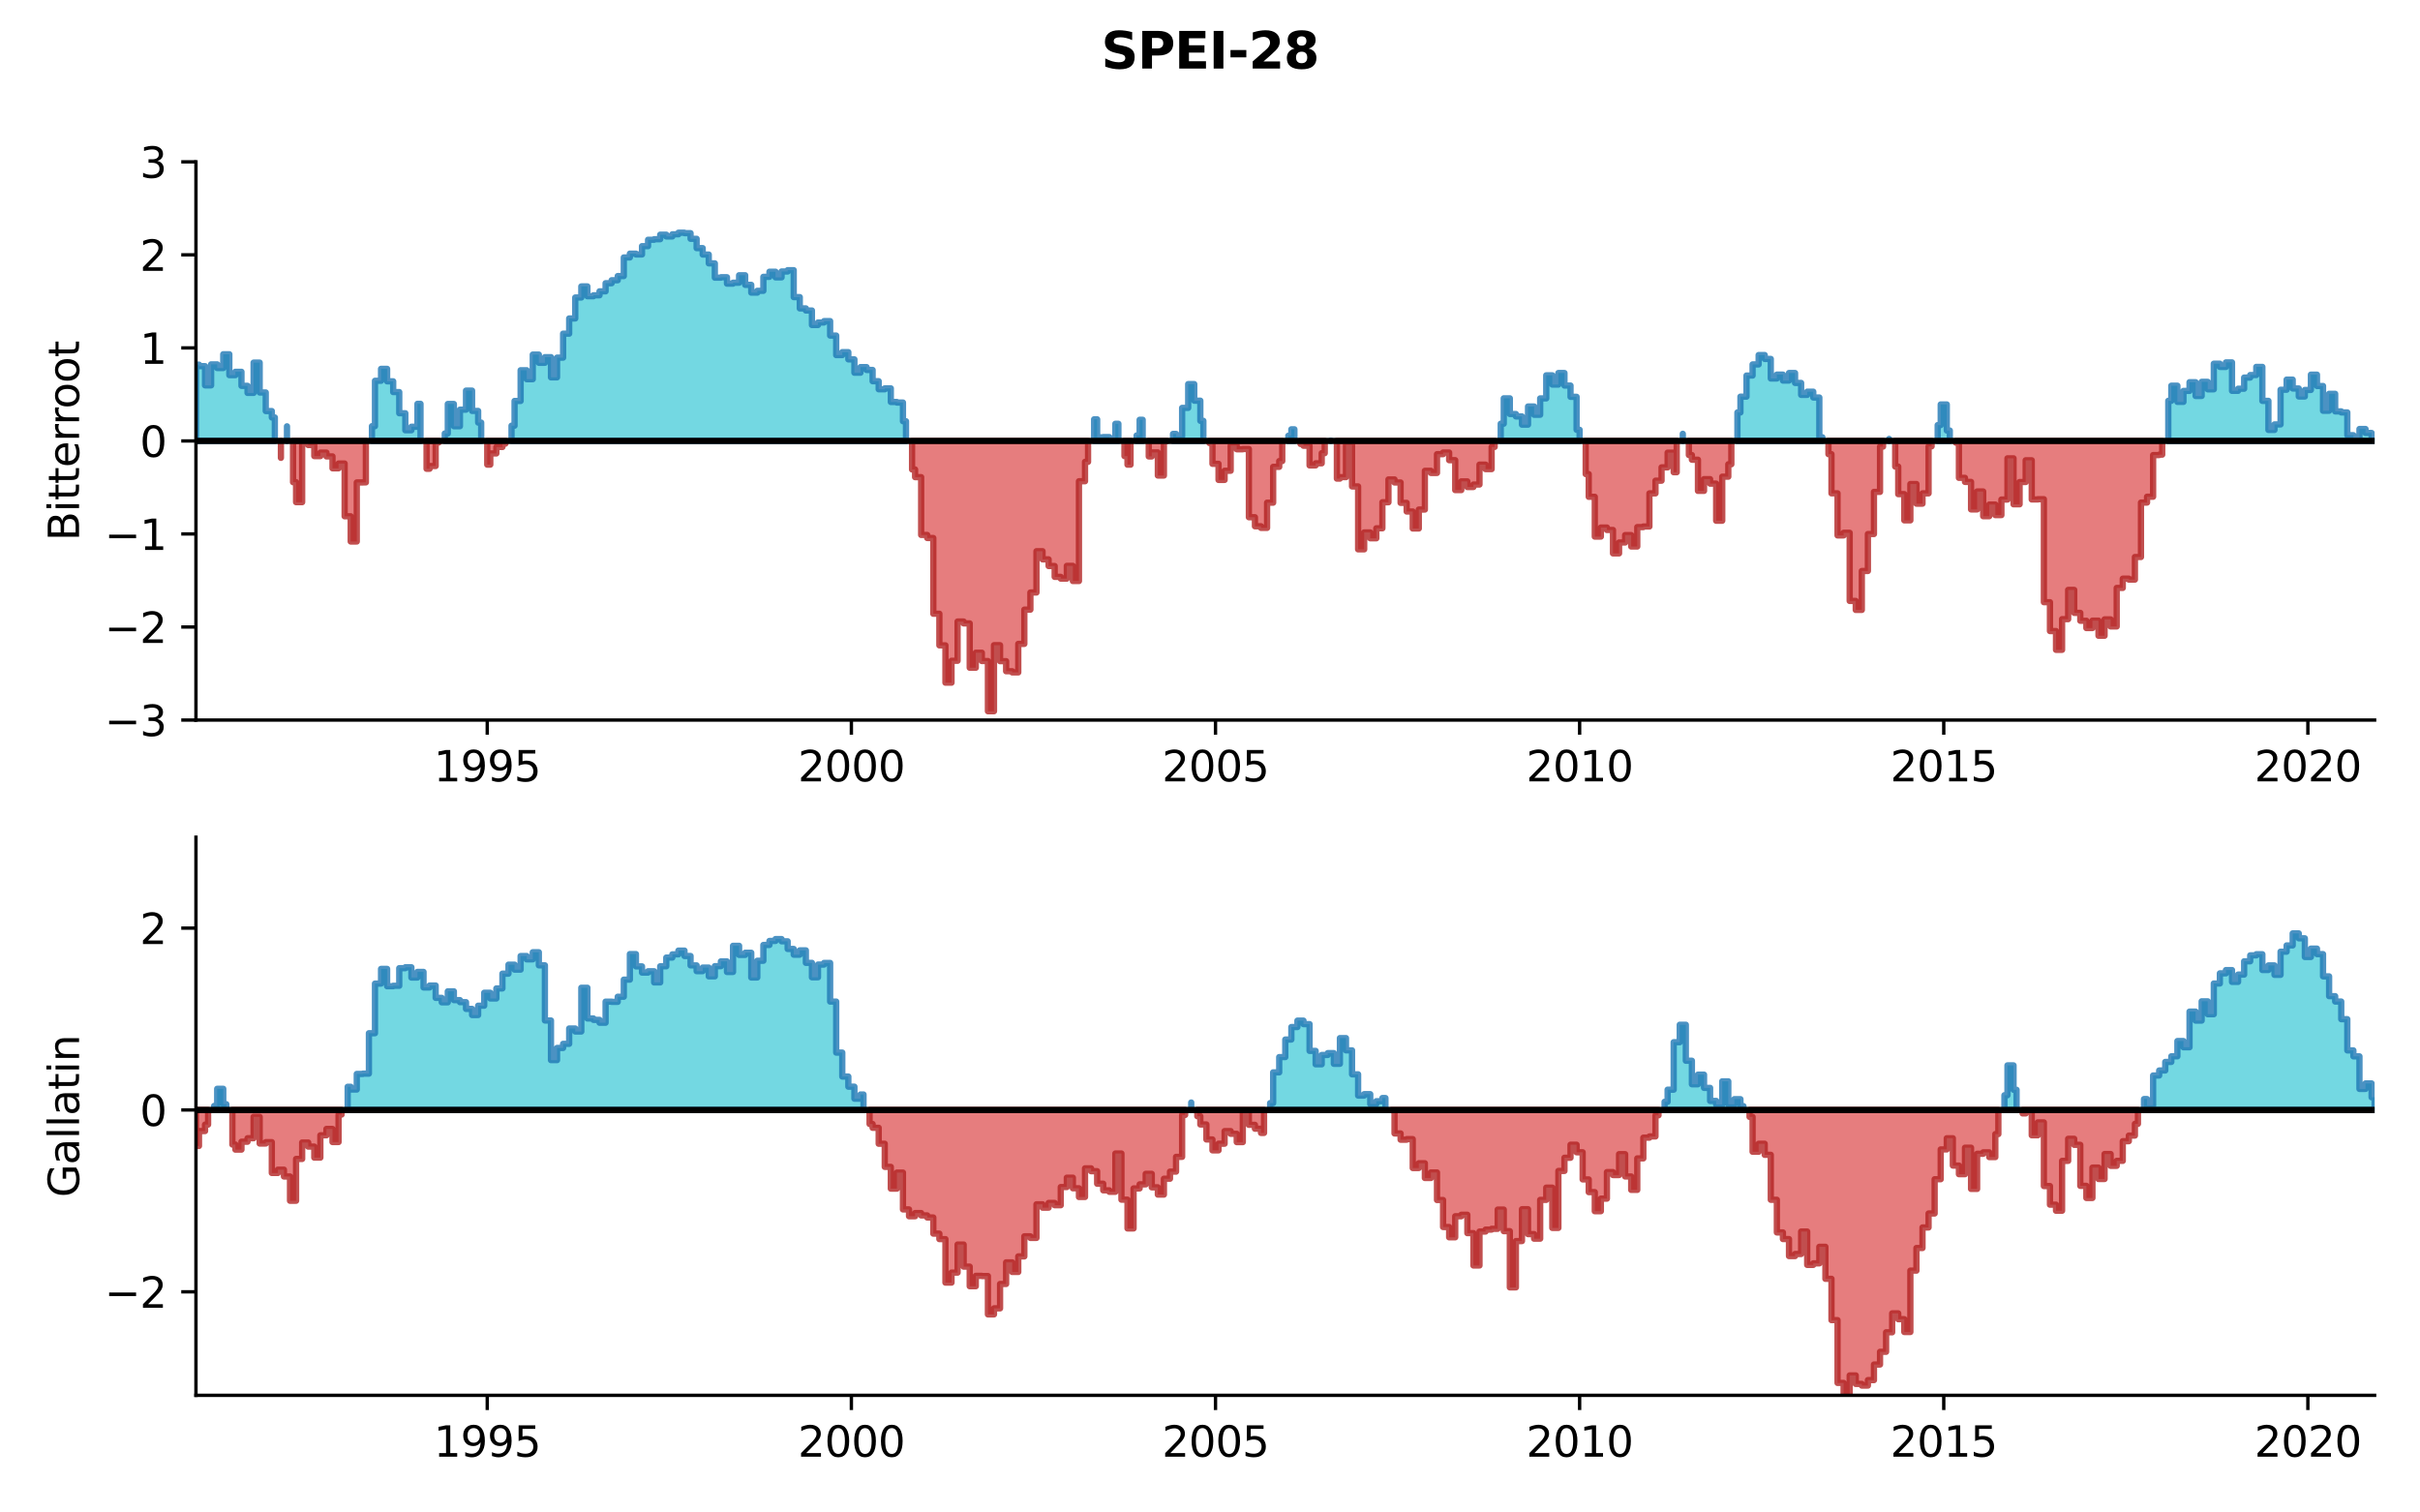 <?xml version="1.0" encoding="utf-8" standalone="no"?>
<!DOCTYPE svg PUBLIC "-//W3C//DTD SVG 1.1//EN"
  "http://www.w3.org/Graphics/SVG/1.1/DTD/svg11.dtd">
<svg xmlns:xlink="http://www.w3.org/1999/xlink" width="576pt" height="360pt" viewBox="0 0 576 360" xmlns="http://www.w3.org/2000/svg" version="1.1">
 <defs>
  <style type="text/css">*{stroke-linejoin: round; stroke-linecap: butt}</style>
 </defs>
 <g id="figure_1">
  <g id="patch_1">
   <path d="M 0 360 
L 576 360 
L 576 0 
L 0 0 
z
" style="fill: #ffffff"/>
  </g>
  <g id="axes_1">
   <g id="patch_2">
    <path d="M 46.64 171.38 
L 565.2 171.38 
L 565.2 38.52 
L 46.64 38.52 
z
" style="fill: #ffffff"/>
   </g>
   <g id="PolyCollection_1">
    <path d="M 46.64 104.95 
L 46.64 86.796 
L 47.362 86.796 
L 47.362 87.156 
L 48.807 87.156 
L 48.807 91.725 
L 50.251 91.725 
L 50.251 86.728 
L 51.696 86.728 
L 51.696 87.601 
L 53.14 87.601 
L 53.14 84.32 
L 54.585 84.32 
L 54.585 89.289 
L 56.029 89.289 
L 56.029 88.495 
L 57.473 88.495 
L 57.473 91.837 
L 58.918 91.837 
L 58.918 93.521 
L 60.362 93.521 
L 60.362 86.312 
L 61.807 86.312 
L 61.807 93.417 
L 63.251 93.417 
L 63.251 97.839 
L 64.696 97.839 
L 64.696 99.365 
L 65.418 99.365 
L 65.418 104.95 
L 65.418 104.95 
L 64.696 104.95 
L 64.696 104.95 
L 63.251 104.95 
L 63.251 104.95 
L 61.807 104.95 
L 61.807 104.95 
L 60.362 104.95 
L 60.362 104.95 
L 58.918 104.95 
L 58.918 104.95 
L 57.473 104.95 
L 57.473 104.95 
L 56.029 104.95 
L 56.029 104.95 
L 54.585 104.95 
L 54.585 104.95 
L 53.14 104.95 
L 53.14 104.95 
L 51.696 104.95 
L 51.696 104.95 
L 50.251 104.95 
L 50.251 104.95 
L 48.807 104.95 
L 48.807 104.95 
L 47.362 104.95 
L 47.362 104.95 
L 46.64 104.95 
z
" clip-path="url(#p5600854010)" style="fill: #17becf; fill-opacity: 0.6; stroke: #1f77b4; stroke-opacity: 0.8; stroke-width: 1.5"/>
    <path d="M 68.307 104.95 
L 68.307 101.472 
L 68.307 101.472 
L 68.307 104.95 
L 68.307 104.95 
L 68.307 104.95 
z
" clip-path="url(#p5600854010)" style="fill: #17becf; fill-opacity: 0.6; stroke: #1f77b4; stroke-opacity: 0.8; stroke-width: 1.5"/>
    <path d="M 88.529 104.95 
L 88.529 101.438 
L 89.251 101.438 
L 89.251 90.634 
L 90.696 90.634 
L 90.696 87.798 
L 92.14 87.798 
L 92.14 90.764 
L 93.585 90.764 
L 93.585 93.319 
L 95.029 93.319 
L 95.029 98.359 
L 96.474 98.359 
L 96.474 102.412 
L 97.918 102.412 
L 97.918 101.574 
L 99.363 101.574 
L 99.363 96.12 
L 100.085 96.12 
L 100.085 104.95 
L 100.085 104.95 
L 99.363 104.95 
L 99.363 104.95 
L 97.918 104.95 
L 97.918 104.95 
L 96.474 104.95 
L 96.474 104.95 
L 95.029 104.95 
L 95.029 104.95 
L 93.585 104.95 
L 93.585 104.95 
L 92.14 104.95 
L 92.14 104.95 
L 90.696 104.95 
L 90.696 104.95 
L 89.251 104.95 
L 89.251 104.95 
L 88.529 104.95 
z
" clip-path="url(#p5600854010)" style="fill: #17becf; fill-opacity: 0.6; stroke: #1f77b4; stroke-opacity: 0.8; stroke-width: 1.5"/>
    <path d="M 105.863 104.95 
L 105.863 103.177 
L 106.585 103.177 
L 106.585 96.157 
L 108.029 96.157 
L 108.029 101.45 
L 109.474 101.45 
L 109.474 97.51 
L 110.918 97.51 
L 110.918 92.978 
L 112.363 92.978 
L 112.363 97.805 
L 113.807 97.805 
L 113.807 100.58 
L 114.529 100.58 
L 114.529 104.95 
L 114.529 104.95 
L 113.807 104.95 
L 113.807 104.95 
L 112.363 104.95 
L 112.363 104.95 
L 110.918 104.95 
L 110.918 104.95 
L 109.474 104.95 
L 109.474 104.95 
L 108.029 104.95 
L 108.029 104.95 
L 106.585 104.95 
L 106.585 104.95 
L 105.863 104.95 
z
" clip-path="url(#p5600854010)" style="fill: #17becf; fill-opacity: 0.6; stroke: #1f77b4; stroke-opacity: 0.8; stroke-width: 1.5"/>
    <path d="M 121.752 104.95 
L 121.752 101.325 
L 122.474 101.325 
L 122.474 95.438 
L 123.918 95.438 
L 123.918 88.126 
L 125.363 88.126 
L 125.363 90.252 
L 126.807 90.252 
L 126.807 84.4 
L 128.252 84.4 
L 128.252 86.351 
L 129.696 86.351 
L 129.696 85.009 
L 131.141 85.009 
L 131.141 89.814 
L 132.585 89.814 
L 132.585 85.123 
L 134.03 85.123 
L 134.03 79.418 
L 135.474 79.418 
L 135.474 75.801 
L 136.919 75.801 
L 136.919 70.813 
L 138.363 70.813 
L 138.363 68.172 
L 139.807 68.172 
L 139.807 70.512 
L 141.252 70.512 
L 141.252 70.284 
L 142.696 70.284 
L 142.696 69.344 
L 144.141 69.344 
L 144.141 67.411 
L 145.585 67.411 
L 145.585 66.704 
L 147.03 66.704 
L 147.03 65.711 
L 148.474 65.711 
L 148.474 61.279 
L 149.919 61.279 
L 149.919 60.375 
L 151.363 60.375 
L 151.363 60.565 
L 152.808 60.565 
L 152.808 58.589 
L 154.252 58.589 
L 154.252 57.068 
L 155.696 57.068 
L 155.696 56.937 
L 157.141 56.937 
L 157.141 55.859 
L 158.585 55.859 
L 158.585 56.278 
L 160.03 56.278 
L 160.03 55.767 
L 161.474 55.767 
L 161.474 55.391 
L 162.919 55.391 
L 162.919 55.496 
L 164.363 55.496 
L 164.363 56.838 
L 165.808 56.838 
L 165.808 59.059 
L 167.252 59.059 
L 167.252 60.59 
L 168.697 60.59 
L 168.697 62.686 
L 170.141 62.686 
L 170.141 66.086 
L 171.586 66.086 
L 171.586 65.991 
L 173.03 65.991 
L 173.03 67.509 
L 174.474 67.509 
L 174.474 67.292 
L 175.919 67.292 
L 175.919 65.516 
L 177.363 65.516 
L 177.363 67.797 
L 178.808 67.797 
L 178.808 69.65 
L 180.252 69.65 
L 180.252 69.218 
L 181.697 69.218 
L 181.697 65.89 
L 183.141 65.89 
L 183.141 64.678 
L 184.586 64.678 
L 184.586 66.017 
L 186.03 66.017 
L 186.03 64.621 
L 187.475 64.621 
L 187.475 64.308 
L 188.919 64.308 
L 188.919 70.721 
L 190.363 70.721 
L 190.363 73.406 
L 191.808 73.406 
L 191.808 73.905 
L 193.252 73.905 
L 193.252 77.357 
L 194.697 77.357 
L 194.697 76.759 
L 196.141 76.759 
L 196.141 76.431 
L 197.586 76.431 
L 197.586 79.872 
L 199.03 79.872 
L 199.03 84.52 
L 200.475 84.52 
L 200.475 83.818 
L 201.919 83.818 
L 201.919 85.537 
L 203.364 85.537 
L 203.364 88.713 
L 204.808 88.713 
L 204.808 87.378 
L 206.252 87.378 
L 206.252 88.058 
L 207.697 88.058 
L 207.697 90.733 
L 209.141 90.733 
L 209.141 92.655 
L 210.586 92.655 
L 210.586 92.439 
L 212.03 92.439 
L 212.03 95.682 
L 213.475 95.682 
L 213.475 95.815 
L 214.919 95.815 
L 214.919 100.263 
L 215.641 100.263 
L 215.641 104.95 
L 215.641 104.95 
L 214.919 104.95 
L 214.919 104.95 
L 213.475 104.95 
L 213.475 104.95 
L 212.03 104.95 
L 212.03 104.95 
L 210.586 104.95 
L 210.586 104.95 
L 209.141 104.95 
L 209.141 104.95 
L 207.697 104.95 
L 207.697 104.95 
L 206.252 104.95 
L 206.252 104.95 
L 204.808 104.95 
L 204.808 104.95 
L 203.364 104.95 
L 203.364 104.95 
L 201.919 104.95 
L 201.919 104.95 
L 200.475 104.95 
L 200.475 104.95 
L 199.03 104.95 
L 199.03 104.95 
L 197.586 104.95 
L 197.586 104.95 
L 196.141 104.95 
L 196.141 104.95 
L 194.697 104.95 
L 194.697 104.95 
L 193.252 104.95 
L 193.252 104.95 
L 191.808 104.95 
L 191.808 104.95 
L 190.363 104.95 
L 190.363 104.95 
L 188.919 104.95 
L 188.919 104.95 
L 187.475 104.95 
L 187.475 104.95 
L 186.03 104.95 
L 186.03 104.95 
L 184.586 104.95 
L 184.586 104.95 
L 183.141 104.95 
L 183.141 104.95 
L 181.697 104.95 
L 181.697 104.95 
L 180.252 104.95 
L 180.252 104.95 
L 178.808 104.95 
L 178.808 104.95 
L 177.363 104.95 
L 177.363 104.95 
L 175.919 104.95 
L 175.919 104.95 
L 174.474 104.95 
L 174.474 104.95 
L 173.03 104.95 
L 173.03 104.95 
L 171.586 104.95 
L 171.586 104.95 
L 170.141 104.95 
L 170.141 104.95 
L 168.697 104.95 
L 168.697 104.95 
L 167.252 104.95 
L 167.252 104.95 
L 165.808 104.95 
L 165.808 104.95 
L 164.363 104.95 
L 164.363 104.95 
L 162.919 104.95 
L 162.919 104.95 
L 161.474 104.95 
L 161.474 104.95 
L 160.03 104.95 
L 160.03 104.95 
L 158.585 104.95 
L 158.585 104.95 
L 157.141 104.95 
L 157.141 104.95 
L 155.696 104.95 
L 155.696 104.95 
L 154.252 104.95 
L 154.252 104.95 
L 152.808 104.95 
L 152.808 104.95 
L 151.363 104.95 
L 151.363 104.95 
L 149.919 104.95 
L 149.919 104.95 
L 148.474 104.95 
L 148.474 104.95 
L 147.03 104.95 
L 147.03 104.95 
L 145.585 104.95 
L 145.585 104.95 
L 144.141 104.95 
L 144.141 104.95 
L 142.696 104.95 
L 142.696 104.95 
L 141.252 104.95 
L 141.252 104.95 
L 139.807 104.95 
L 139.807 104.95 
L 138.363 104.95 
L 138.363 104.95 
L 136.919 104.95 
L 136.919 104.95 
L 135.474 104.95 
L 135.474 104.95 
L 134.03 104.95 
L 134.03 104.95 
L 132.585 104.95 
L 132.585 104.95 
L 131.141 104.95 
L 131.141 104.95 
L 129.696 104.95 
L 129.696 104.95 
L 128.252 104.95 
L 128.252 104.95 
L 126.807 104.95 
L 126.807 104.95 
L 125.363 104.95 
L 125.363 104.95 
L 123.918 104.95 
L 123.918 104.95 
L 122.474 104.95 
L 122.474 104.95 
L 121.752 104.95 
z
" clip-path="url(#p5600854010)" style="fill: #17becf; fill-opacity: 0.6; stroke: #1f77b4; stroke-opacity: 0.8; stroke-width: 1.5"/>
    <path d="M 260.42 104.95 
L 260.42 99.809 
L 261.142 99.809 
L 261.142 104.089 
L 262.586 104.089 
L 262.586 104.032 
L 264.031 104.032 
L 264.031 104.785 
L 265.475 104.785 
L 265.475 100.871 
L 266.197 100.871 
L 266.197 104.95 
L 266.197 104.95 
L 265.475 104.95 
L 265.475 104.95 
L 264.031 104.95 
L 264.031 104.95 
L 262.586 104.95 
L 262.586 104.95 
L 261.142 104.95 
L 261.142 104.95 
L 260.42 104.95 
z
" clip-path="url(#p5600854010)" style="fill: #17becf; fill-opacity: 0.6; stroke: #1f77b4; stroke-opacity: 0.8; stroke-width: 1.5"/>
    <path d="M 270.531 104.95 
L 270.531 103.651 
L 271.253 103.651 
L 271.253 99.919 
L 271.975 99.919 
L 271.975 104.95 
L 271.975 104.95 
L 271.253 104.95 
L 271.253 104.95 
L 270.531 104.95 
z
" clip-path="url(#p5600854010)" style="fill: #17becf; fill-opacity: 0.6; stroke: #1f77b4; stroke-opacity: 0.8; stroke-width: 1.5"/>
    <path d="M 279.198 104.95 
L 279.198 103.282 
L 279.92 103.282 
L 279.92 103.891 
L 281.364 103.891 
L 281.364 97.084 
L 282.809 97.084 
L 282.809 91.424 
L 284.253 91.424 
L 284.253 95.369 
L 285.698 95.369 
L 285.698 100.164 
L 286.42 100.164 
L 286.42 104.95 
L 286.42 104.95 
L 285.698 104.95 
L 285.698 104.95 
L 284.253 104.95 
L 284.253 104.95 
L 282.809 104.95 
L 282.809 104.95 
L 281.364 104.95 
L 281.364 104.95 
L 279.92 104.95 
L 279.92 104.95 
L 279.198 104.95 
z
" clip-path="url(#p5600854010)" style="fill: #17becf; fill-opacity: 0.6; stroke: #1f77b4; stroke-opacity: 0.8; stroke-width: 1.5"/>
    <path d="M 306.642 104.95 
L 306.642 103.72 
L 307.364 103.72 
L 307.364 102.185 
L 308.087 102.185 
L 308.087 104.95 
L 308.087 104.95 
L 307.364 104.95 
L 307.364 104.95 
L 306.642 104.95 
z
" clip-path="url(#p5600854010)" style="fill: #17becf; fill-opacity: 0.6; stroke: #1f77b4; stroke-opacity: 0.8; stroke-width: 1.5"/>
    <path d="M 316.753 104.95 
L 316.753 104.875 
L 316.753 104.875 
L 316.753 104.95 
L 316.753 104.95 
L 316.753 104.95 
z
" clip-path="url(#p5600854010)" style="fill: #17becf; fill-opacity: 0.6; stroke: #1f77b4; stroke-opacity: 0.8; stroke-width: 1.5"/>
    <path d="M 357.198 104.95 
L 357.198 100.85 
L 357.92 100.85 
L 357.92 94.81 
L 359.365 94.81 
L 359.365 98.544 
L 360.809 98.544 
L 360.809 99.114 
L 362.254 99.114 
L 362.254 101.073 
L 363.698 101.073 
L 363.698 96.755 
L 365.143 96.755 
L 365.143 98.719 
L 366.587 98.719 
L 366.587 94.827 
L 368.032 94.827 
L 368.032 89.336 
L 369.476 89.336 
L 369.476 91.533 
L 370.921 91.533 
L 370.921 88.785 
L 372.365 88.785 
L 372.365 91.768 
L 373.809 91.768 
L 373.809 94.453 
L 375.254 94.453 
L 375.254 102.301 
L 375.976 102.301 
L 375.976 104.95 
L 375.976 104.95 
L 375.254 104.95 
L 375.254 104.95 
L 373.809 104.95 
L 373.809 104.95 
L 372.365 104.95 
L 372.365 104.95 
L 370.921 104.95 
L 370.921 104.95 
L 369.476 104.95 
L 369.476 104.95 
L 368.032 104.95 
L 368.032 104.95 
L 366.587 104.95 
L 366.587 104.95 
L 365.143 104.95 
L 365.143 104.95 
L 363.698 104.95 
L 363.698 104.95 
L 362.254 104.95 
L 362.254 104.95 
L 360.809 104.95 
L 360.809 104.95 
L 359.365 104.95 
L 359.365 104.95 
L 357.92 104.95 
L 357.92 104.95 
L 357.198 104.95 
z
" clip-path="url(#p5600854010)" style="fill: #17becf; fill-opacity: 0.6; stroke: #1f77b4; stroke-opacity: 0.8; stroke-width: 1.5"/>
    <path d="M 400.532 104.95 
L 400.532 103.255 
L 400.532 103.255 
L 400.532 104.95 
L 400.532 104.95 
L 400.532 104.95 
z
" clip-path="url(#p5600854010)" style="fill: #17becf; fill-opacity: 0.6; stroke: #1f77b4; stroke-opacity: 0.8; stroke-width: 1.5"/>
    <path d="M 413.532 104.95 
L 413.532 98.176 
L 414.254 98.176 
L 414.254 94.409 
L 415.699 94.409 
L 415.699 89.387 
L 417.143 89.387 
L 417.143 86.739 
L 418.588 86.739 
L 418.588 84.504 
L 420.032 84.504 
L 420.032 85.429 
L 421.477 85.429 
L 421.477 90.091 
L 422.921 90.091 
L 422.921 89.166 
L 424.365 89.166 
L 424.365 90.584 
L 425.81 90.584 
L 425.81 88.783 
L 427.254 88.783 
L 427.254 91.142 
L 428.699 91.142 
L 428.699 93.988 
L 430.143 93.988 
L 430.143 93.228 
L 431.588 93.228 
L 431.588 94.613 
L 433.032 94.613 
L 433.032 104.08 
L 433.754 104.08 
L 433.754 104.95 
L 433.754 104.95 
L 433.032 104.95 
L 433.032 104.95 
L 431.588 104.95 
L 431.588 104.95 
L 430.143 104.95 
L 430.143 104.95 
L 428.699 104.95 
L 428.699 104.95 
L 427.254 104.95 
L 427.254 104.95 
L 425.81 104.95 
L 425.81 104.95 
L 424.365 104.95 
L 424.365 104.95 
L 422.921 104.95 
L 422.921 104.95 
L 421.477 104.95 
L 421.477 104.95 
L 420.032 104.95 
L 420.032 104.95 
L 418.588 104.95 
L 418.588 104.95 
L 417.143 104.95 
L 417.143 104.95 
L 415.699 104.95 
L 415.699 104.95 
L 414.254 104.95 
L 414.254 104.95 
L 413.532 104.95 
z
" clip-path="url(#p5600854010)" style="fill: #17becf; fill-opacity: 0.6; stroke: #1f77b4; stroke-opacity: 0.8; stroke-width: 1.5"/>
    <path d="M 449.643 104.95 
L 449.643 104.476 
L 449.643 104.476 
L 449.643 104.95 
L 449.643 104.95 
L 449.643 104.95 
z
" clip-path="url(#p5600854010)" style="fill: #17becf; fill-opacity: 0.6; stroke: #1f77b4; stroke-opacity: 0.8; stroke-width: 1.5"/>
    <path d="M 461.199 104.95 
L 461.199 101.181 
L 461.921 101.181 
L 461.921 96.267 
L 463.366 96.267 
L 463.366 102.472 
L 464.088 102.472 
L 464.088 104.95 
L 464.088 104.95 
L 463.366 104.95 
L 463.366 104.95 
L 461.921 104.95 
L 461.921 104.95 
L 461.199 104.95 
z
" clip-path="url(#p5600854010)" style="fill: #17becf; fill-opacity: 0.6; stroke: #1f77b4; stroke-opacity: 0.8; stroke-width: 1.5"/>
    <path d="M 516.088 104.95 
L 516.088 95.407 
L 516.811 95.407 
L 516.811 91.807 
L 518.255 91.807 
L 518.255 95.653 
L 519.7 95.653 
L 519.7 93.046 
L 521.144 93.046 
L 521.144 90.975 
L 522.589 90.975 
L 522.589 94.247 
L 524.033 94.247 
L 524.033 90.889 
L 525.477 90.889 
L 525.477 92.667 
L 526.922 92.667 
L 526.922 86.569 
L 528.366 86.569 
L 528.366 87.332 
L 529.811 87.332 
L 529.811 86.26 
L 531.255 86.26 
L 531.255 93.026 
L 532.7 93.026 
L 532.7 92.522 
L 534.144 92.522 
L 534.144 89.87 
L 535.589 89.87 
L 535.589 89.264 
L 537.033 89.264 
L 537.033 87.327 
L 538.478 87.327 
L 538.478 95.416 
L 539.922 95.416 
L 539.922 102.334 
L 541.366 102.334 
L 541.366 101.023 
L 542.811 101.023 
L 542.811 92.765 
L 544.255 92.765 
L 544.255 90.357 
L 545.7 90.357 
L 545.7 92.465 
L 547.144 92.465 
L 547.144 94.368 
L 548.589 94.368 
L 548.589 92.818 
L 550.033 92.818 
L 550.033 89.175 
L 551.478 89.175 
L 551.478 91.873 
L 552.922 91.873 
L 552.922 97.767 
L 554.367 97.767 
L 554.367 93.734 
L 555.811 93.734 
L 555.811 97.92 
L 557.255 97.92 
L 557.255 98.165 
L 558.7 98.165 
L 558.7 103.589 
L 560.144 103.589 
L 560.144 104.712 
L 561.589 104.712 
L 561.589 102.113 
L 563.033 102.113 
L 563.033 103.053 
L 564.478 103.053 
L 564.478 104.253 
L 565.2 104.253 
L 565.2 104.95 
L 565.2 104.95 
L 564.478 104.95 
L 564.478 104.95 
L 563.033 104.95 
L 563.033 104.95 
L 561.589 104.95 
L 561.589 104.95 
L 560.144 104.95 
L 560.144 104.95 
L 558.7 104.95 
L 558.7 104.95 
L 557.255 104.95 
L 557.255 104.95 
L 555.811 104.95 
L 555.811 104.95 
L 554.367 104.95 
L 554.367 104.95 
L 552.922 104.95 
L 552.922 104.95 
L 551.478 104.95 
L 551.478 104.95 
L 550.033 104.95 
L 550.033 104.95 
L 548.589 104.95 
L 548.589 104.95 
L 547.144 104.95 
L 547.144 104.95 
L 545.7 104.95 
L 545.7 104.95 
L 544.255 104.95 
L 544.255 104.95 
L 542.811 104.95 
L 542.811 104.95 
L 541.366 104.95 
L 541.366 104.95 
L 539.922 104.95 
L 539.922 104.95 
L 538.478 104.95 
L 538.478 104.95 
L 537.033 104.95 
L 537.033 104.95 
L 535.589 104.95 
L 535.589 104.95 
L 534.144 104.95 
L 534.144 104.95 
L 532.7 104.95 
L 532.7 104.95 
L 531.255 104.95 
L 531.255 104.95 
L 529.811 104.95 
L 529.811 104.95 
L 528.366 104.95 
L 528.366 104.95 
L 526.922 104.95 
L 526.922 104.95 
L 525.477 104.95 
L 525.477 104.95 
L 524.033 104.95 
L 524.033 104.95 
L 522.589 104.95 
L 522.589 104.95 
L 521.144 104.95 
L 521.144 104.95 
L 519.7 104.95 
L 519.7 104.95 
L 518.255 104.95 
L 518.255 104.95 
L 516.811 104.95 
L 516.811 104.95 
L 516.088 104.95 
z
" clip-path="url(#p5600854010)" style="fill: #17becf; fill-opacity: 0.6; stroke: #1f77b4; stroke-opacity: 0.8; stroke-width: 1.5"/>
   </g>
   <g id="PolyCollection_2">
    <path d="M 66.862 104.95 
L 66.862 108.976 
L 66.862 108.976 
L 66.862 104.95 
L 66.862 104.95 
L 66.862 104.95 
z
" clip-path="url(#p5600854010)" style="fill: #d62728; fill-opacity: 0.6; stroke: #b22222; stroke-opacity: 0.8; stroke-width: 1.5"/>
    <path d="M 69.751 104.95 
L 69.751 114.769 
L 70.474 114.769 
L 70.474 119.52 
L 71.918 119.52 
L 71.918 105.481 
L 73.362 105.481 
L 73.362 105.928 
L 74.807 105.928 
L 74.807 108.561 
L 76.251 108.561 
L 76.251 107.73 
L 77.696 107.73 
L 77.696 108.632 
L 79.14 108.632 
L 79.14 111.463 
L 80.585 111.463 
L 80.585 110.331 
L 82.029 110.331 
L 82.029 122.888 
L 83.474 122.888 
L 83.474 128.885 
L 84.918 128.885 
L 84.918 114.833 
L 86.363 114.833 
L 86.363 114.813 
L 87.085 114.813 
L 87.085 104.95 
L 87.085 104.95 
L 86.363 104.95 
L 86.363 104.95 
L 84.918 104.95 
L 84.918 104.95 
L 83.474 104.95 
L 83.474 104.95 
L 82.029 104.95 
L 82.029 104.95 
L 80.585 104.95 
L 80.585 104.95 
L 79.14 104.95 
L 79.14 104.95 
L 77.696 104.95 
L 77.696 104.95 
L 76.251 104.95 
L 76.251 104.95 
L 74.807 104.95 
L 74.807 104.95 
L 73.362 104.95 
L 73.362 104.95 
L 71.918 104.95 
L 71.918 104.95 
L 70.474 104.95 
L 70.474 104.95 
L 69.751 104.95 
z
" clip-path="url(#p5600854010)" style="fill: #d62728; fill-opacity: 0.6; stroke: #b22222; stroke-opacity: 0.8; stroke-width: 1.5"/>
    <path d="M 101.529 104.95 
L 101.529 111.575 
L 102.252 111.575 
L 102.252 110.923 
L 103.696 110.923 
L 103.696 105.324 
L 104.418 105.324 
L 104.418 104.95 
L 104.418 104.95 
L 103.696 104.95 
L 103.696 104.95 
L 102.252 104.95 
L 102.252 104.95 
L 101.529 104.95 
z
" clip-path="url(#p5600854010)" style="fill: #d62728; fill-opacity: 0.6; stroke: #b22222; stroke-opacity: 0.8; stroke-width: 1.5"/>
    <path d="M 115.974 104.95 
L 115.974 110.59 
L 116.696 110.59 
L 116.696 107.926 
L 118.141 107.926 
L 118.141 106.392 
L 119.585 106.392 
L 119.585 105.585 
L 120.307 105.585 
L 120.307 104.95 
L 120.307 104.95 
L 119.585 104.95 
L 119.585 104.95 
L 118.141 104.95 
L 118.141 104.95 
L 116.696 104.95 
L 116.696 104.95 
L 115.974 104.95 
z
" clip-path="url(#p5600854010)" style="fill: #d62728; fill-opacity: 0.6; stroke: #b22222; stroke-opacity: 0.8; stroke-width: 1.5"/>
    <path d="M 217.086 104.95 
L 217.086 111.741 
L 217.808 111.741 
L 217.808 113.567 
L 219.253 113.567 
L 219.253 127.328 
L 220.697 127.328 
L 220.697 128.054 
L 222.142 128.054 
L 222.142 146.081 
L 223.586 146.081 
L 223.586 153.609 
L 225.03 153.609 
L 225.03 162.488 
L 226.475 162.488 
L 226.475 157.277 
L 227.919 157.277 
L 227.919 147.934 
L 229.364 147.934 
L 229.364 148.38 
L 230.808 148.38 
L 230.808 158.931 
L 232.253 158.931 
L 232.253 155.36 
L 233.697 155.36 
L 233.697 157.338 
L 235.142 157.338 
L 235.142 169.284 
L 236.586 169.284 
L 236.586 153.572 
L 238.031 153.572 
L 238.031 157.371 
L 239.475 157.371 
L 239.475 159.768 
L 240.919 159.768 
L 240.919 160.042 
L 242.364 160.042 
L 242.364 153.259 
L 243.808 153.259 
L 243.808 145.107 
L 245.253 145.107 
L 245.253 141.025 
L 246.697 141.025 
L 246.697 131.199 
L 248.142 131.199 
L 248.142 133.137 
L 249.586 133.137 
L 249.586 134.725 
L 251.031 134.725 
L 251.031 137.304 
L 252.475 137.304 
L 252.475 137.721 
L 253.92 137.721 
L 253.92 134.687 
L 255.364 134.687 
L 255.364 138.295 
L 256.808 138.295 
L 256.808 114.544 
L 258.253 114.544 
L 258.253 109.93 
L 258.975 109.93 
L 258.975 104.95 
L 258.975 104.95 
L 258.253 104.95 
L 258.253 104.95 
L 256.808 104.95 
L 256.808 104.95 
L 255.364 104.95 
L 255.364 104.95 
L 253.92 104.95 
L 253.92 104.95 
L 252.475 104.95 
L 252.475 104.95 
L 251.031 104.95 
L 251.031 104.95 
L 249.586 104.95 
L 249.586 104.95 
L 248.142 104.95 
L 248.142 104.95 
L 246.697 104.95 
L 246.697 104.95 
L 245.253 104.95 
L 245.253 104.95 
L 243.808 104.95 
L 243.808 104.95 
L 242.364 104.95 
L 242.364 104.95 
L 240.919 104.95 
L 240.919 104.95 
L 239.475 104.95 
L 239.475 104.95 
L 238.031 104.95 
L 238.031 104.95 
L 236.586 104.95 
L 236.586 104.95 
L 235.142 104.95 
L 235.142 104.95 
L 233.697 104.95 
L 233.697 104.95 
L 232.253 104.95 
L 232.253 104.95 
L 230.808 104.95 
L 230.808 104.95 
L 229.364 104.95 
L 229.364 104.95 
L 227.919 104.95 
L 227.919 104.95 
L 226.475 104.95 
L 226.475 104.95 
L 225.03 104.95 
L 225.03 104.95 
L 223.586 104.95 
L 223.586 104.95 
L 222.142 104.95 
L 222.142 104.95 
L 220.697 104.95 
L 220.697 104.95 
L 219.253 104.95 
L 219.253 104.95 
L 217.808 104.95 
L 217.808 104.95 
L 217.086 104.95 
z
" clip-path="url(#p5600854010)" style="fill: #d62728; fill-opacity: 0.6; stroke: #b22222; stroke-opacity: 0.8; stroke-width: 1.5"/>
    <path d="M 267.642 104.95 
L 267.642 108.559 
L 268.364 108.559 
L 268.364 110.6 
L 269.086 110.6 
L 269.086 104.95 
L 269.086 104.95 
L 268.364 104.95 
L 268.364 104.95 
L 267.642 104.95 
z
" clip-path="url(#p5600854010)" style="fill: #d62728; fill-opacity: 0.6; stroke: #b22222; stroke-opacity: 0.8; stroke-width: 1.5"/>
    <path d="M 273.42 104.95 
L 273.42 108.637 
L 274.142 108.637 
L 274.142 107.688 
L 275.586 107.688 
L 275.586 113.184 
L 277.031 113.184 
L 277.031 104.992 
L 277.753 104.992 
L 277.753 104.95 
L 277.753 104.95 
L 277.031 104.95 
L 277.031 104.95 
L 275.586 104.95 
L 275.586 104.95 
L 274.142 104.95 
L 274.142 104.95 
L 273.42 104.95 
z
" clip-path="url(#p5600854010)" style="fill: #d62728; fill-opacity: 0.6; stroke: #b22222; stroke-opacity: 0.8; stroke-width: 1.5"/>
    <path d="M 287.864 104.95 
L 287.864 105.455 
L 288.587 105.455 
L 288.587 110.398 
L 290.031 110.398 
L 290.031 114.23 
L 291.475 114.23 
L 291.475 112.048 
L 292.92 112.048 
L 292.92 106.039 
L 294.364 106.039 
L 294.364 106.932 
L 295.809 106.932 
L 295.809 106.872 
L 297.253 106.872 
L 297.253 123.111 
L 298.698 123.111 
L 298.698 125.263 
L 300.142 125.263 
L 300.142 125.649 
L 301.587 125.649 
L 301.587 119.646 
L 303.031 119.646 
L 303.031 111.118 
L 304.476 111.118 
L 304.476 109.747 
L 305.198 109.747 
L 305.198 104.95 
L 305.198 104.95 
L 304.476 104.95 
L 304.476 104.95 
L 303.031 104.95 
L 303.031 104.95 
L 301.587 104.95 
L 301.587 104.95 
L 300.142 104.95 
L 300.142 104.95 
L 298.698 104.95 
L 298.698 104.95 
L 297.253 104.95 
L 297.253 104.95 
L 295.809 104.95 
L 295.809 104.95 
L 294.364 104.95 
L 294.364 104.95 
L 292.92 104.95 
L 292.92 104.95 
L 291.475 104.95 
L 291.475 104.95 
L 290.031 104.95 
L 290.031 104.95 
L 288.587 104.95 
L 288.587 104.95 
L 287.864 104.95 
z
" clip-path="url(#p5600854010)" style="fill: #d62728; fill-opacity: 0.6; stroke: #b22222; stroke-opacity: 0.8; stroke-width: 1.5"/>
    <path d="M 309.531 104.95 
L 309.531 105.661 
L 310.253 105.661 
L 310.253 106.096 
L 311.698 106.096 
L 311.698 110.775 
L 313.142 110.775 
L 313.142 110.279 
L 314.587 110.279 
L 314.587 107.862 
L 315.309 107.862 
L 315.309 104.95 
L 315.309 104.95 
L 314.587 104.95 
L 314.587 104.95 
L 313.142 104.95 
L 313.142 104.95 
L 311.698 104.95 
L 311.698 104.95 
L 310.253 104.95 
L 310.253 104.95 
L 309.531 104.95 
z
" clip-path="url(#p5600854010)" style="fill: #d62728; fill-opacity: 0.6; stroke: #b22222; stroke-opacity: 0.8; stroke-width: 1.5"/>
    <path d="M 318.198 104.95 
L 318.198 113.917 
L 318.92 113.917 
L 318.92 113.566 
L 320.365 113.566 
L 320.365 105.889 
L 321.809 105.889 
L 321.809 115.78 
L 323.253 115.78 
L 323.253 130.751 
L 324.698 130.751 
L 324.698 126.729 
L 326.142 126.729 
L 326.142 128.12 
L 327.587 128.12 
L 327.587 125.743 
L 329.031 125.743 
L 329.031 119.547 
L 330.476 119.547 
L 330.476 114.116 
L 331.92 114.116 
L 331.92 114.838 
L 333.365 114.838 
L 333.365 119.69 
L 334.809 119.69 
L 334.809 121.749 
L 336.254 121.749 
L 336.254 125.791 
L 337.698 125.791 
L 337.698 121.283 
L 339.143 121.283 
L 339.143 112.065 
L 340.587 112.065 
L 340.587 112.571 
L 342.031 112.571 
L 342.031 108.101 
L 343.476 108.101 
L 343.476 107.712 
L 344.92 107.712 
L 344.92 109.533 
L 346.365 109.533 
L 346.365 116.648 
L 347.809 116.648 
L 347.809 114.583 
L 349.254 114.583 
L 349.254 115.92 
L 350.698 115.92 
L 350.698 115.329 
L 352.143 115.329 
L 352.143 110.589 
L 353.587 110.589 
L 353.587 111.656 
L 355.032 111.656 
L 355.032 106.37 
L 355.754 106.37 
L 355.754 104.95 
L 355.754 104.95 
L 355.032 104.95 
L 355.032 104.95 
L 353.587 104.95 
L 353.587 104.95 
L 352.143 104.95 
L 352.143 104.95 
L 350.698 104.95 
L 350.698 104.95 
L 349.254 104.95 
L 349.254 104.95 
L 347.809 104.95 
L 347.809 104.95 
L 346.365 104.95 
L 346.365 104.95 
L 344.92 104.95 
L 344.92 104.95 
L 343.476 104.95 
L 343.476 104.95 
L 342.031 104.95 
L 342.031 104.95 
L 340.587 104.95 
L 340.587 104.95 
L 339.143 104.95 
L 339.143 104.95 
L 337.698 104.95 
L 337.698 104.95 
L 336.254 104.95 
L 336.254 104.95 
L 334.809 104.95 
L 334.809 104.95 
L 333.365 104.95 
L 333.365 104.95 
L 331.92 104.95 
L 331.92 104.95 
L 330.476 104.95 
L 330.476 104.95 
L 329.031 104.95 
L 329.031 104.95 
L 327.587 104.95 
L 327.587 104.95 
L 326.142 104.95 
L 326.142 104.95 
L 324.698 104.95 
L 324.698 104.95 
L 323.253 104.95 
L 323.253 104.95 
L 321.809 104.95 
L 321.809 104.95 
L 320.365 104.95 
L 320.365 104.95 
L 318.92 104.95 
L 318.92 104.95 
L 318.198 104.95 
z
" clip-path="url(#p5600854010)" style="fill: #d62728; fill-opacity: 0.6; stroke: #b22222; stroke-opacity: 0.8; stroke-width: 1.5"/>
    <path d="M 377.421 104.95 
L 377.421 112.836 
L 378.143 112.836 
L 378.143 118.251 
L 379.587 118.251 
L 379.587 127.719 
L 381.032 127.719 
L 381.032 125.565 
L 382.476 125.565 
L 382.476 126.146 
L 383.921 126.146 
L 383.921 131.716 
L 385.365 131.716 
L 385.365 129.124 
L 386.81 129.124 
L 386.81 127.355 
L 388.254 127.355 
L 388.254 130.075 
L 389.698 130.075 
L 389.698 125.457 
L 391.143 125.457 
L 391.143 125.313 
L 392.587 125.313 
L 392.587 117.431 
L 394.032 117.431 
L 394.032 114.413 
L 395.476 114.413 
L 395.476 111.242 
L 396.921 111.242 
L 396.921 107.74 
L 398.365 107.74 
L 398.365 112.397 
L 399.087 112.397 
L 399.087 104.95 
L 399.087 104.95 
L 398.365 104.95 
L 398.365 104.95 
L 396.921 104.95 
L 396.921 104.95 
L 395.476 104.95 
L 395.476 104.95 
L 394.032 104.95 
L 394.032 104.95 
L 392.587 104.95 
L 392.587 104.95 
L 391.143 104.95 
L 391.143 104.95 
L 389.698 104.95 
L 389.698 104.95 
L 388.254 104.95 
L 388.254 104.95 
L 386.81 104.95 
L 386.81 104.95 
L 385.365 104.95 
L 385.365 104.95 
L 383.921 104.95 
L 383.921 104.95 
L 382.476 104.95 
L 382.476 104.95 
L 381.032 104.95 
L 381.032 104.95 
L 379.587 104.95 
L 379.587 104.95 
L 378.143 104.95 
L 378.143 104.95 
L 377.421 104.95 
z
" clip-path="url(#p5600854010)" style="fill: #d62728; fill-opacity: 0.6; stroke: #b22222; stroke-opacity: 0.8; stroke-width: 1.5"/>
    <path d="M 401.976 104.95 
L 401.976 108.311 
L 402.699 108.311 
L 402.699 109.42 
L 404.143 109.42 
L 404.143 116.838 
L 405.588 116.838 
L 405.588 114.039 
L 407.032 114.039 
L 407.032 115.112 
L 408.476 115.112 
L 408.476 123.941 
L 409.921 123.941 
L 409.921 113.457 
L 411.365 113.457 
L 411.365 110.507 
L 412.088 110.507 
L 412.088 104.95 
L 412.088 104.95 
L 411.365 104.95 
L 411.365 104.95 
L 409.921 104.95 
L 409.921 104.95 
L 408.476 104.95 
L 408.476 104.95 
L 407.032 104.95 
L 407.032 104.95 
L 405.588 104.95 
L 405.588 104.95 
L 404.143 104.95 
L 404.143 104.95 
L 402.699 104.95 
L 402.699 104.95 
L 401.976 104.95 
z
" clip-path="url(#p5600854010)" style="fill: #d62728; fill-opacity: 0.6; stroke: #b22222; stroke-opacity: 0.8; stroke-width: 1.5"/>
    <path d="M 435.199 104.95 
L 435.199 108.097 
L 435.921 108.097 
L 435.921 117.421 
L 437.366 117.421 
L 437.366 127.439 
L 438.81 127.439 
L 438.81 126.816 
L 440.254 126.816 
L 440.254 143.035 
L 441.699 143.035 
L 441.699 145.173 
L 443.143 145.173 
L 443.143 135.906 
L 444.588 135.906 
L 444.588 127.111 
L 446.032 127.111 
L 446.032 117.08 
L 447.477 117.08 
L 447.477 106.297 
L 448.199 106.297 
L 448.199 104.95 
L 448.199 104.95 
L 447.477 104.95 
L 447.477 104.95 
L 446.032 104.95 
L 446.032 104.95 
L 444.588 104.95 
L 444.588 104.95 
L 443.143 104.95 
L 443.143 104.95 
L 441.699 104.95 
L 441.699 104.95 
L 440.254 104.95 
L 440.254 104.95 
L 438.81 104.95 
L 438.81 104.95 
L 437.366 104.95 
L 437.366 104.95 
L 435.921 104.95 
L 435.921 104.95 
L 435.199 104.95 
z
" clip-path="url(#p5600854010)" style="fill: #d62728; fill-opacity: 0.6; stroke: #b22222; stroke-opacity: 0.8; stroke-width: 1.5"/>
    <path d="M 451.088 104.95 
L 451.088 111.052 
L 451.81 111.052 
L 451.81 117.615 
L 453.255 117.615 
L 453.255 123.854 
L 454.699 123.854 
L 454.699 115.206 
L 456.144 115.206 
L 456.144 119.881 
L 457.588 119.881 
L 457.588 117.429 
L 459.032 117.429 
L 459.032 106.235 
L 459.755 106.235 
L 459.755 104.95 
L 459.755 104.95 
L 459.032 104.95 
L 459.032 104.95 
L 457.588 104.95 
L 457.588 104.95 
L 456.144 104.95 
L 456.144 104.95 
L 454.699 104.95 
L 454.699 104.95 
L 453.255 104.95 
L 453.255 104.95 
L 451.81 104.95 
L 451.81 104.95 
L 451.088 104.95 
z
" clip-path="url(#p5600854010)" style="fill: #d62728; fill-opacity: 0.6; stroke: #b22222; stroke-opacity: 0.8; stroke-width: 1.5"/>
    <path d="M 465.532 104.95 
L 465.532 105.369 
L 466.255 105.369 
L 466.255 113.736 
L 467.699 113.736 
L 467.699 114.704 
L 469.144 114.704 
L 469.144 121.249 
L 470.588 121.249 
L 470.588 116.983 
L 472.033 116.983 
L 472.033 122.866 
L 473.477 122.866 
L 473.477 120.091 
L 474.921 120.091 
L 474.921 122.603 
L 476.366 122.603 
L 476.366 118.897 
L 477.81 118.897 
L 477.81 109.093 
L 479.255 109.093 
L 479.255 120.03 
L 480.699 120.03 
L 480.699 114.732 
L 482.144 114.732 
L 482.144 109.561 
L 483.588 109.561 
L 483.588 118.878 
L 485.033 118.878 
L 485.033 118.821 
L 486.477 118.821 
L 486.477 143.331 
L 487.922 143.331 
L 487.922 150.204 
L 489.366 150.204 
L 489.366 154.672 
L 490.81 154.672 
L 490.81 147.373 
L 492.255 147.373 
L 492.255 140.409 
L 493.699 140.409 
L 493.699 145.872 
L 495.144 145.872 
L 495.144 147.753 
L 496.588 147.753 
L 496.588 149.488 
L 498.033 149.488 
L 498.033 147.725 
L 499.477 147.725 
L 499.477 151.314 
L 500.922 151.314 
L 500.922 147.423 
L 502.366 147.423 
L 502.366 149.106 
L 503.811 149.106 
L 503.811 139.937 
L 505.255 139.937 
L 505.255 137.736 
L 506.699 137.736 
L 506.699 137.954 
L 508.144 137.954 
L 508.144 132.578 
L 509.588 132.578 
L 509.588 119.622 
L 511.033 119.622 
L 511.033 118.23 
L 512.477 118.23 
L 512.477 108.318 
L 513.922 108.318 
L 513.922 108.211 
L 514.644 108.211 
L 514.644 104.95 
L 514.644 104.95 
L 513.922 104.95 
L 513.922 104.95 
L 512.477 104.95 
L 512.477 104.95 
L 511.033 104.95 
L 511.033 104.95 
L 509.588 104.95 
L 509.588 104.95 
L 508.144 104.95 
L 508.144 104.95 
L 506.699 104.95 
L 506.699 104.95 
L 505.255 104.95 
L 505.255 104.95 
L 503.811 104.95 
L 503.811 104.95 
L 502.366 104.95 
L 502.366 104.95 
L 500.922 104.95 
L 500.922 104.95 
L 499.477 104.95 
L 499.477 104.95 
L 498.033 104.95 
L 498.033 104.95 
L 496.588 104.95 
L 496.588 104.95 
L 495.144 104.95 
L 495.144 104.95 
L 493.699 104.95 
L 493.699 104.95 
L 492.255 104.95 
L 492.255 104.95 
L 490.81 104.95 
L 490.81 104.95 
L 489.366 104.95 
L 489.366 104.95 
L 487.922 104.95 
L 487.922 104.95 
L 486.477 104.95 
L 486.477 104.95 
L 485.033 104.95 
L 485.033 104.95 
L 483.588 104.95 
L 483.588 104.95 
L 482.144 104.95 
L 482.144 104.95 
L 480.699 104.95 
L 480.699 104.95 
L 479.255 104.95 
L 479.255 104.95 
L 477.81 104.95 
L 477.81 104.95 
L 476.366 104.95 
L 476.366 104.95 
L 474.921 104.95 
L 474.921 104.95 
L 473.477 104.95 
L 473.477 104.95 
L 472.033 104.95 
L 472.033 104.95 
L 470.588 104.95 
L 470.588 104.95 
L 469.144 104.95 
L 469.144 104.95 
L 467.699 104.95 
L 467.699 104.95 
L 466.255 104.95 
L 466.255 104.95 
L 465.532 104.95 
z
" clip-path="url(#p5600854010)" style="fill: #d62728; fill-opacity: 0.6; stroke: #b22222; stroke-opacity: 0.8; stroke-width: 1.5"/>
   </g>
   <g id="matplotlib.axis_1">
    <g id="xtick_1">
     <g id="line2d_1">
      <defs>
       <path id="ma402c2e149" d="M 0 0 
L 0 3.5 
" style="stroke: #000000; stroke-width: 0.8"/>
      </defs>
      <g>
       <use xlink:href="#ma402c2e149" x="115.974" y="171.38" style="stroke: #000000; stroke-width: 0.8"/>
      </g>
     </g>
     <g id="text_1">
      <!-- 1995 -->
      <g transform="translate(103.249 185.978) scale(0.1 -0.1)">
       <defs>
        <path id="DejaVuSans-31" d="M 794 531 
L 1825 531 
L 1825 4091 
L 703 3866 
L 703 4441 
L 1819 4666 
L 2450 4666 
L 2450 531 
L 3481 531 
L 3481 0 
L 794 0 
L 794 531 
z
" transform="scale(0.016)"/>
        <path id="DejaVuSans-39" d="M 703 97 
L 703 672 
Q 941 559 1184 500 
Q 1428 441 1663 441 
Q 2288 441 2617 861 
Q 2947 1281 2994 2138 
Q 2813 1869 2534 1725 
Q 2256 1581 1919 1581 
Q 1219 1581 811 2004 
Q 403 2428 403 3163 
Q 403 3881 828 4315 
Q 1253 4750 1959 4750 
Q 2769 4750 3195 4129 
Q 3622 3509 3622 2328 
Q 3622 1225 3098 567 
Q 2575 -91 1691 -91 
Q 1453 -91 1209 -44 
Q 966 3 703 97 
z
M 1959 2075 
Q 2384 2075 2632 2365 
Q 2881 2656 2881 3163 
Q 2881 3666 2632 3958 
Q 2384 4250 1959 4250 
Q 1534 4250 1286 3958 
Q 1038 3666 1038 3163 
Q 1038 2656 1286 2365 
Q 1534 2075 1959 2075 
z
" transform="scale(0.016)"/>
        <path id="DejaVuSans-35" d="M 691 4666 
L 3169 4666 
L 3169 4134 
L 1269 4134 
L 1269 2991 
Q 1406 3038 1543 3061 
Q 1681 3084 1819 3084 
Q 2600 3084 3056 2656 
Q 3513 2228 3513 1497 
Q 3513 744 3044 326 
Q 2575 -91 1722 -91 
Q 1428 -91 1123 -41 
Q 819 9 494 109 
L 494 744 
Q 775 591 1075 516 
Q 1375 441 1709 441 
Q 2250 441 2565 725 
Q 2881 1009 2881 1497 
Q 2881 1984 2565 2268 
Q 2250 2553 1709 2553 
Q 1456 2553 1204 2497 
Q 953 2441 691 2322 
L 691 4666 
z
" transform="scale(0.016)"/>
       </defs>
       <use xlink:href="#DejaVuSans-31"/>
       <use xlink:href="#DejaVuSans-39" x="63.623"/>
       <use xlink:href="#DejaVuSans-39" x="127.246"/>
       <use xlink:href="#DejaVuSans-35" x="190.869"/>
      </g>
     </g>
    </g>
    <g id="xtick_2">
     <g id="line2d_2">
      <g>
       <use xlink:href="#ma402c2e149" x="202.641" y="171.38" style="stroke: #000000; stroke-width: 0.8"/>
      </g>
     </g>
     <g id="text_2">
      <!-- 2000 -->
      <g transform="translate(189.916 185.978) scale(0.1 -0.1)">
       <defs>
        <path id="DejaVuSans-32" d="M 1228 531 
L 3431 531 
L 3431 0 
L 469 0 
L 469 531 
Q 828 903 1448 1529 
Q 2069 2156 2228 2338 
Q 2531 2678 2651 2914 
Q 2772 3150 2772 3378 
Q 2772 3750 2511 3984 
Q 2250 4219 1831 4219 
Q 1534 4219 1204 4116 
Q 875 4013 500 3803 
L 500 4441 
Q 881 4594 1212 4672 
Q 1544 4750 1819 4750 
Q 2544 4750 2975 4387 
Q 3406 4025 3406 3419 
Q 3406 3131 3298 2873 
Q 3191 2616 2906 2266 
Q 2828 2175 2409 1742 
Q 1991 1309 1228 531 
z
" transform="scale(0.016)"/>
        <path id="DejaVuSans-30" d="M 2034 4250 
Q 1547 4250 1301 3770 
Q 1056 3291 1056 2328 
Q 1056 1369 1301 889 
Q 1547 409 2034 409 
Q 2525 409 2770 889 
Q 3016 1369 3016 2328 
Q 3016 3291 2770 3770 
Q 2525 4250 2034 4250 
z
M 2034 4750 
Q 2819 4750 3233 4129 
Q 3647 3509 3647 2328 
Q 3647 1150 3233 529 
Q 2819 -91 2034 -91 
Q 1250 -91 836 529 
Q 422 1150 422 2328 
Q 422 3509 836 4129 
Q 1250 4750 2034 4750 
z
" transform="scale(0.016)"/>
       </defs>
       <use xlink:href="#DejaVuSans-32"/>
       <use xlink:href="#DejaVuSans-30" x="63.623"/>
       <use xlink:href="#DejaVuSans-30" x="127.246"/>
       <use xlink:href="#DejaVuSans-30" x="190.869"/>
      </g>
     </g>
    </g>
    <g id="xtick_3">
     <g id="line2d_3">
      <g>
       <use xlink:href="#ma402c2e149" x="289.309" y="171.38" style="stroke: #000000; stroke-width: 0.8"/>
      </g>
     </g>
     <g id="text_3">
      <!-- 2005 -->
      <g transform="translate(276.584 185.978) scale(0.1 -0.1)">
       <use xlink:href="#DejaVuSans-32"/>
       <use xlink:href="#DejaVuSans-30" x="63.623"/>
       <use xlink:href="#DejaVuSans-30" x="127.246"/>
       <use xlink:href="#DejaVuSans-35" x="190.869"/>
      </g>
     </g>
    </g>
    <g id="xtick_4">
     <g id="line2d_4">
      <g>
       <use xlink:href="#ma402c2e149" x="375.976" y="171.38" style="stroke: #000000; stroke-width: 0.8"/>
      </g>
     </g>
     <g id="text_4">
      <!-- 2010 -->
      <g transform="translate(363.251 185.978) scale(0.1 -0.1)">
       <use xlink:href="#DejaVuSans-32"/>
       <use xlink:href="#DejaVuSans-30" x="63.623"/>
       <use xlink:href="#DejaVuSans-31" x="127.246"/>
       <use xlink:href="#DejaVuSans-30" x="190.869"/>
      </g>
     </g>
    </g>
    <g id="xtick_5">
     <g id="line2d_5">
      <g>
       <use xlink:href="#ma402c2e149" x="462.644" y="171.38" style="stroke: #000000; stroke-width: 0.8"/>
      </g>
     </g>
     <g id="text_5">
      <!-- 2015 -->
      <g transform="translate(449.919 185.978) scale(0.1 -0.1)">
       <use xlink:href="#DejaVuSans-32"/>
       <use xlink:href="#DejaVuSans-30" x="63.623"/>
       <use xlink:href="#DejaVuSans-31" x="127.246"/>
       <use xlink:href="#DejaVuSans-35" x="190.869"/>
      </g>
     </g>
    </g>
    <g id="xtick_6">
     <g id="line2d_6">
      <g>
       <use xlink:href="#ma402c2e149" x="549.311" y="171.38" style="stroke: #000000; stroke-width: 0.8"/>
      </g>
     </g>
     <g id="text_6">
      <!-- 2020 -->
      <g transform="translate(536.586 185.978) scale(0.1 -0.1)">
       <use xlink:href="#DejaVuSans-32"/>
       <use xlink:href="#DejaVuSans-30" x="63.623"/>
       <use xlink:href="#DejaVuSans-32" x="127.246"/>
       <use xlink:href="#DejaVuSans-30" x="190.869"/>
      </g>
     </g>
    </g>
   </g>
   <g id="matplotlib.axis_2">
    <g id="ytick_1">
     <g id="line2d_7">
      <defs>
       <path id="m7b07a61324" d="M 0 0 
L -3.5 0 
" style="stroke: #000000; stroke-width: 0.8"/>
      </defs>
      <g>
       <use xlink:href="#m7b07a61324" x="46.64" y="171.38" style="stroke: #000000; stroke-width: 0.8"/>
      </g>
     </g>
     <g id="text_7">
      <!-- −3 -->
      <g transform="translate(24.898 175.179) scale(0.1 -0.1)">
       <defs>
        <path id="DejaVuSans-2212" d="M 678 2272 
L 4684 2272 
L 4684 1741 
L 678 1741 
L 678 2272 
z
" transform="scale(0.016)"/>
        <path id="DejaVuSans-33" d="M 2597 2516 
Q 3050 2419 3304 2112 
Q 3559 1806 3559 1356 
Q 3559 666 3084 287 
Q 2609 -91 1734 -91 
Q 1441 -91 1130 -33 
Q 819 25 488 141 
L 488 750 
Q 750 597 1062 519 
Q 1375 441 1716 441 
Q 2309 441 2620 675 
Q 2931 909 2931 1356 
Q 2931 1769 2642 2001 
Q 2353 2234 1838 2234 
L 1294 2234 
L 1294 2753 
L 1863 2753 
Q 2328 2753 2575 2939 
Q 2822 3125 2822 3475 
Q 2822 3834 2567 4026 
Q 2313 4219 1838 4219 
Q 1578 4219 1281 4162 
Q 984 4106 628 3988 
L 628 4550 
Q 988 4650 1302 4700 
Q 1616 4750 1894 4750 
Q 2613 4750 3031 4423 
Q 3450 4097 3450 3541 
Q 3450 3153 3228 2886 
Q 3006 2619 2597 2516 
z
" transform="scale(0.016)"/>
       </defs>
       <use xlink:href="#DejaVuSans-2212"/>
       <use xlink:href="#DejaVuSans-33" x="83.789"/>
      </g>
     </g>
    </g>
    <g id="ytick_2">
     <g id="line2d_8">
      <g>
       <use xlink:href="#m7b07a61324" x="46.64" y="149.237" style="stroke: #000000; stroke-width: 0.8"/>
      </g>
     </g>
     <g id="text_8">
      <!-- −2 -->
      <g transform="translate(24.898 153.036) scale(0.1 -0.1)">
       <use xlink:href="#DejaVuSans-2212"/>
       <use xlink:href="#DejaVuSans-32" x="83.789"/>
      </g>
     </g>
    </g>
    <g id="ytick_3">
     <g id="line2d_9">
      <g>
       <use xlink:href="#m7b07a61324" x="46.64" y="127.093" style="stroke: #000000; stroke-width: 0.8"/>
      </g>
     </g>
     <g id="text_9">
      <!-- −1 -->
      <g transform="translate(24.898 130.893) scale(0.1 -0.1)">
       <use xlink:href="#DejaVuSans-2212"/>
       <use xlink:href="#DejaVuSans-31" x="83.789"/>
      </g>
     </g>
    </g>
    <g id="ytick_4">
     <g id="line2d_10">
      <g>
       <use xlink:href="#m7b07a61324" x="46.64" y="104.95" style="stroke: #000000; stroke-width: 0.8"/>
      </g>
     </g>
     <g id="text_10">
      <!-- 0 -->
      <g transform="translate(33.278 108.749) scale(0.1 -0.1)">
       <use xlink:href="#DejaVuSans-30"/>
      </g>
     </g>
    </g>
    <g id="ytick_5">
     <g id="line2d_11">
      <g>
       <use xlink:href="#m7b07a61324" x="46.64" y="82.807" style="stroke: #000000; stroke-width: 0.8"/>
      </g>
     </g>
     <g id="text_11">
      <!-- 1 -->
      <g transform="translate(33.278 86.606) scale(0.1 -0.1)">
       <use xlink:href="#DejaVuSans-31"/>
      </g>
     </g>
    </g>
    <g id="ytick_6">
     <g id="line2d_12">
      <g>
       <use xlink:href="#m7b07a61324" x="46.64" y="60.663" style="stroke: #000000; stroke-width: 0.8"/>
      </g>
     </g>
     <g id="text_12">
      <!-- 2 -->
      <g transform="translate(33.278 64.463) scale(0.1 -0.1)">
       <use xlink:href="#DejaVuSans-32"/>
      </g>
     </g>
    </g>
    <g id="ytick_7">
     <g id="line2d_13">
      <g>
       <use xlink:href="#m7b07a61324" x="46.64" y="38.52" style="stroke: #000000; stroke-width: 0.8"/>
      </g>
     </g>
     <g id="text_13">
      <!-- 3 -->
      <g transform="translate(33.278 42.319) scale(0.1 -0.1)">
       <use xlink:href="#DejaVuSans-33"/>
      </g>
     </g>
    </g>
    <g id="text_14">
     <!-- Bitterroot -->
     <g transform="translate(18.818 128.756) rotate(-90) scale(0.1 -0.1)">
      <defs>
       <path id="DejaVuSans-42" d="M 1259 2228 
L 1259 519 
L 2272 519 
Q 2781 519 3026 730 
Q 3272 941 3272 1375 
Q 3272 1813 3026 2020 
Q 2781 2228 2272 2228 
L 1259 2228 
z
M 1259 4147 
L 1259 2741 
L 2194 2741 
Q 2656 2741 2882 2914 
Q 3109 3088 3109 3444 
Q 3109 3797 2882 3972 
Q 2656 4147 2194 4147 
L 1259 4147 
z
M 628 4666 
L 2241 4666 
Q 2963 4666 3353 4366 
Q 3744 4066 3744 3513 
Q 3744 3084 3544 2831 
Q 3344 2578 2956 2516 
Q 3422 2416 3680 2098 
Q 3938 1781 3938 1306 
Q 3938 681 3513 340 
Q 3088 0 2303 0 
L 628 0 
L 628 4666 
z
" transform="scale(0.016)"/>
       <path id="DejaVuSans-69" d="M 603 3500 
L 1178 3500 
L 1178 0 
L 603 0 
L 603 3500 
z
M 603 4863 
L 1178 4863 
L 1178 4134 
L 603 4134 
L 603 4863 
z
" transform="scale(0.016)"/>
       <path id="DejaVuSans-74" d="M 1172 4494 
L 1172 3500 
L 2356 3500 
L 2356 3053 
L 1172 3053 
L 1172 1153 
Q 1172 725 1289 603 
Q 1406 481 1766 481 
L 2356 481 
L 2356 0 
L 1766 0 
Q 1100 0 847 248 
Q 594 497 594 1153 
L 594 3053 
L 172 3053 
L 172 3500 
L 594 3500 
L 594 4494 
L 1172 4494 
z
" transform="scale(0.016)"/>
       <path id="DejaVuSans-65" d="M 3597 1894 
L 3597 1613 
L 953 1613 
Q 991 1019 1311 708 
Q 1631 397 2203 397 
Q 2534 397 2845 478 
Q 3156 559 3463 722 
L 3463 178 
Q 3153 47 2828 -22 
Q 2503 -91 2169 -91 
Q 1331 -91 842 396 
Q 353 884 353 1716 
Q 353 2575 817 3079 
Q 1281 3584 2069 3584 
Q 2775 3584 3186 3129 
Q 3597 2675 3597 1894 
z
M 3022 2063 
Q 3016 2534 2758 2815 
Q 2500 3097 2075 3097 
Q 1594 3097 1305 2825 
Q 1016 2553 972 2059 
L 3022 2063 
z
" transform="scale(0.016)"/>
       <path id="DejaVuSans-72" d="M 2631 2963 
Q 2534 3019 2420 3045 
Q 2306 3072 2169 3072 
Q 1681 3072 1420 2755 
Q 1159 2438 1159 1844 
L 1159 0 
L 581 0 
L 581 3500 
L 1159 3500 
L 1159 2956 
Q 1341 3275 1631 3429 
Q 1922 3584 2338 3584 
Q 2397 3584 2469 3576 
Q 2541 3569 2628 3553 
L 2631 2963 
z
" transform="scale(0.016)"/>
       <path id="DejaVuSans-6f" d="M 1959 3097 
Q 1497 3097 1228 2736 
Q 959 2375 959 1747 
Q 959 1119 1226 758 
Q 1494 397 1959 397 
Q 2419 397 2687 759 
Q 2956 1122 2956 1747 
Q 2956 2369 2687 2733 
Q 2419 3097 1959 3097 
z
M 1959 3584 
Q 2709 3584 3137 3096 
Q 3566 2609 3566 1747 
Q 3566 888 3137 398 
Q 2709 -91 1959 -91 
Q 1206 -91 779 398 
Q 353 888 353 1747 
Q 353 2609 779 3096 
Q 1206 3584 1959 3584 
z
" transform="scale(0.016)"/>
      </defs>
      <use xlink:href="#DejaVuSans-42"/>
      <use xlink:href="#DejaVuSans-69" x="68.604"/>
      <use xlink:href="#DejaVuSans-74" x="96.387"/>
      <use xlink:href="#DejaVuSans-74" x="135.596"/>
      <use xlink:href="#DejaVuSans-65" x="174.805"/>
      <use xlink:href="#DejaVuSans-72" x="236.328"/>
      <use xlink:href="#DejaVuSans-72" x="275.691"/>
      <use xlink:href="#DejaVuSans-6f" x="314.555"/>
      <use xlink:href="#DejaVuSans-6f" x="375.736"/>
      <use xlink:href="#DejaVuSans-74" x="436.918"/>
     </g>
    </g>
   </g>
   <g id="line2d_14">
    <path d="M 46.64 104.95 
L 565.2 104.95 
" clip-path="url(#p5600854010)" style="fill: none; stroke: #000000; stroke-width: 1.5; stroke-linecap: square"/>
   </g>
   <g id="patch_3">
    <path d="M 46.64 171.38 
L 46.64 38.52 
" style="fill: none; stroke: #000000; stroke-width: 0.8; stroke-linejoin: miter; stroke-linecap: square"/>
   </g>
   <g id="patch_4">
    <path d="M 46.64 171.38 
L 565.2 171.38 
" style="fill: none; stroke: #000000; stroke-width: 0.8; stroke-linejoin: miter; stroke-linecap: square"/>
   </g>
  </g>
  <g id="axes_2">
   <g id="patch_5">
    <path d="M 46.64 332.12 
L 565.2 332.12 
L 565.2 199.26 
L 46.64 199.26 
z
" style="fill: #ffffff"/>
   </g>
   <g id="PolyCollection_3">
    <path d="M 50.973 264.19 
L 50.973 263.23 
L 51.696 263.23 
L 51.696 259.157 
L 53.14 259.157 
L 53.14 262.818 
L 53.862 262.818 
L 53.862 264.19 
L 53.862 264.19 
L 53.14 264.19 
L 53.14 264.19 
L 51.696 264.19 
L 51.696 264.19 
L 50.973 264.19 
z
" clip-path="url(#pd39b0b9f92)" style="fill: #17becf; fill-opacity: 0.6; stroke: #1f77b4; stroke-opacity: 0.8; stroke-width: 1.5"/>
    <path d="M 82.751 264.19 
L 82.751 258.677 
L 83.474 258.677 
L 83.474 259.33 
L 84.918 259.33 
L 84.918 255.62 
L 86.363 255.62 
L 86.363 255.545 
L 87.807 255.545 
L 87.807 245.926 
L 89.251 245.926 
L 89.251 234.113 
L 90.696 234.113 
L 90.696 230.619 
L 92.14 230.619 
L 92.14 234.742 
L 93.585 234.742 
L 93.585 234.633 
L 95.029 234.633 
L 95.029 230.448 
L 96.474 230.448 
L 96.474 230.226 
L 97.918 230.226 
L 97.918 232.673 
L 99.363 232.673 
L 99.363 231.333 
L 100.807 231.333 
L 100.807 235.036 
L 102.252 235.036 
L 102.252 234.577 
L 103.696 234.577 
L 103.696 237.512 
L 105.141 237.512 
L 105.141 238.569 
L 106.585 238.569 
L 106.585 235.956 
L 108.029 235.956 
L 108.029 238.048 
L 109.474 238.048 
L 109.474 238.534 
L 110.918 238.534 
L 110.918 240.137 
L 112.363 240.137 
L 112.363 241.597 
L 113.807 241.597 
L 113.807 239.376 
L 115.252 239.376 
L 115.252 236.294 
L 116.696 236.294 
L 116.696 237.658 
L 118.141 237.658 
L 118.141 235.266 
L 119.585 235.266 
L 119.585 231.748 
L 121.03 231.748 
L 121.03 229.607 
L 122.474 229.607 
L 122.474 230.791 
L 123.918 230.791 
L 123.918 227.555 
L 125.363 227.555 
L 125.363 228.342 
L 126.807 228.342 
L 126.807 226.655 
L 128.252 226.655 
L 128.252 229.766 
L 129.696 229.766 
L 129.696 242.898 
L 131.141 242.898 
L 131.141 252.328 
L 132.585 252.328 
L 132.585 249.433 
L 134.03 249.433 
L 134.03 248.454 
L 135.474 248.454 
L 135.474 244.802 
L 136.919 244.802 
L 136.919 245.52 
L 138.363 245.52 
L 138.363 235.106 
L 139.807 235.106 
L 139.807 242.411 
L 141.252 242.411 
L 141.252 242.747 
L 142.696 242.747 
L 142.696 243.428 
L 144.141 243.428 
L 144.141 238.412 
L 145.585 238.412 
L 145.585 238.464 
L 147.03 238.464 
L 147.03 237.243 
L 148.474 237.243 
L 148.474 233.172 
L 149.919 233.172 
L 149.919 227.087 
L 151.363 227.087 
L 151.363 230.019 
L 152.808 230.019 
L 152.808 231.492 
L 154.252 231.492 
L 154.252 231.182 
L 155.696 231.182 
L 155.696 233.834 
L 157.141 233.834 
L 157.141 229.994 
L 158.585 229.994 
L 158.585 227.92 
L 160.03 227.92 
L 160.03 227.153 
L 161.474 227.153 
L 161.474 226.262 
L 162.919 226.262 
L 162.919 227.544 
L 164.363 227.544 
L 164.363 229.781 
L 165.808 229.781 
L 165.808 231.151 
L 167.252 231.151 
L 167.252 230.304 
L 168.697 230.304 
L 168.697 232.389 
L 170.141 232.389 
L 170.141 229.965 
L 171.586 229.965 
L 171.586 228.83 
L 173.03 228.83 
L 173.03 231.351 
L 174.474 231.351 
L 174.474 225.122 
L 175.919 225.122 
L 175.919 227.286 
L 177.363 227.286 
L 177.363 226.774 
L 178.808 226.774 
L 178.808 232.658 
L 180.252 232.658 
L 180.252 228.677 
L 181.697 228.677 
L 181.697 224.921 
L 183.141 224.921 
L 183.141 223.964 
L 184.586 223.964 
L 184.586 223.518 
L 186.03 223.518 
L 186.03 224.046 
L 187.475 224.046 
L 187.475 225.871 
L 188.919 225.871 
L 188.919 227.231 
L 190.363 227.231 
L 190.363 226.208 
L 191.808 226.208 
L 191.808 229.176 
L 193.252 229.176 
L 193.252 232.612 
L 194.697 232.612 
L 194.697 229.585 
L 196.141 229.585 
L 196.141 229.197 
L 197.586 229.197 
L 197.586 238.397 
L 199.03 238.397 
L 199.03 250.537 
L 200.475 250.537 
L 200.475 256.236 
L 201.919 256.236 
L 201.919 258.651 
L 203.364 258.651 
L 203.364 261.503 
L 204.808 261.503 
L 204.808 260.512 
L 205.53 260.512 
L 205.53 264.19 
L 205.53 264.19 
L 204.808 264.19 
L 204.808 264.19 
L 203.364 264.19 
L 203.364 264.19 
L 201.919 264.19 
L 201.919 264.19 
L 200.475 264.19 
L 200.475 264.19 
L 199.03 264.19 
L 199.03 264.19 
L 197.586 264.19 
L 197.586 264.19 
L 196.141 264.19 
L 196.141 264.19 
L 194.697 264.19 
L 194.697 264.19 
L 193.252 264.19 
L 193.252 264.19 
L 191.808 264.19 
L 191.808 264.19 
L 190.363 264.19 
L 190.363 264.19 
L 188.919 264.19 
L 188.919 264.19 
L 187.475 264.19 
L 187.475 264.19 
L 186.03 264.19 
L 186.03 264.19 
L 184.586 264.19 
L 184.586 264.19 
L 183.141 264.19 
L 183.141 264.19 
L 181.697 264.19 
L 181.697 264.19 
L 180.252 264.19 
L 180.252 264.19 
L 178.808 264.19 
L 178.808 264.19 
L 177.363 264.19 
L 177.363 264.19 
L 175.919 264.19 
L 175.919 264.19 
L 174.474 264.19 
L 174.474 264.19 
L 173.03 264.19 
L 173.03 264.19 
L 171.586 264.19 
L 171.586 264.19 
L 170.141 264.19 
L 170.141 264.19 
L 168.697 264.19 
L 168.697 264.19 
L 167.252 264.19 
L 167.252 264.19 
L 165.808 264.19 
L 165.808 264.19 
L 164.363 264.19 
L 164.363 264.19 
L 162.919 264.19 
L 162.919 264.19 
L 161.474 264.19 
L 161.474 264.19 
L 160.03 264.19 
L 160.03 264.19 
L 158.585 264.19 
L 158.585 264.19 
L 157.141 264.19 
L 157.141 264.19 
L 155.696 264.19 
L 155.696 264.19 
L 154.252 264.19 
L 154.252 264.19 
L 152.808 264.19 
L 152.808 264.19 
L 151.363 264.19 
L 151.363 264.19 
L 149.919 264.19 
L 149.919 264.19 
L 148.474 264.19 
L 148.474 264.19 
L 147.03 264.19 
L 147.03 264.19 
L 145.585 264.19 
L 145.585 264.19 
L 144.141 264.19 
L 144.141 264.19 
L 142.696 264.19 
L 142.696 264.19 
L 141.252 264.19 
L 141.252 264.19 
L 139.807 264.19 
L 139.807 264.19 
L 138.363 264.19 
L 138.363 264.19 
L 136.919 264.19 
L 136.919 264.19 
L 135.474 264.19 
L 135.474 264.19 
L 134.03 264.19 
L 134.03 264.19 
L 132.585 264.19 
L 132.585 264.19 
L 131.141 264.19 
L 131.141 264.19 
L 129.696 264.19 
L 129.696 264.19 
L 128.252 264.19 
L 128.252 264.19 
L 126.807 264.19 
L 126.807 264.19 
L 125.363 264.19 
L 125.363 264.19 
L 123.918 264.19 
L 123.918 264.19 
L 122.474 264.19 
L 122.474 264.19 
L 121.03 264.19 
L 121.03 264.19 
L 119.585 264.19 
L 119.585 264.19 
L 118.141 264.19 
L 118.141 264.19 
L 116.696 264.19 
L 116.696 264.19 
L 115.252 264.19 
L 115.252 264.19 
L 113.807 264.19 
L 113.807 264.19 
L 112.363 264.19 
L 112.363 264.19 
L 110.918 264.19 
L 110.918 264.19 
L 109.474 264.19 
L 109.474 264.19 
L 108.029 264.19 
L 108.029 264.19 
L 106.585 264.19 
L 106.585 264.19 
L 105.141 264.19 
L 105.141 264.19 
L 103.696 264.19 
L 103.696 264.19 
L 102.252 264.19 
L 102.252 264.19 
L 100.807 264.19 
L 100.807 264.19 
L 99.363 264.19 
L 99.363 264.19 
L 97.918 264.19 
L 97.918 264.19 
L 96.474 264.19 
L 96.474 264.19 
L 95.029 264.19 
L 95.029 264.19 
L 93.585 264.19 
L 93.585 264.19 
L 92.14 264.19 
L 92.14 264.19 
L 90.696 264.19 
L 90.696 264.19 
L 89.251 264.19 
L 89.251 264.19 
L 87.807 264.19 
L 87.807 264.19 
L 86.363 264.19 
L 86.363 264.19 
L 84.918 264.19 
L 84.918 264.19 
L 83.474 264.19 
L 83.474 264.19 
L 82.751 264.19 
z
" clip-path="url(#pd39b0b9f92)" style="fill: #17becf; fill-opacity: 0.6; stroke: #1f77b4; stroke-opacity: 0.8; stroke-width: 1.5"/>
    <path d="M 283.531 264.19 
L 283.531 262.415 
L 283.531 262.415 
L 283.531 264.19 
L 283.531 264.19 
L 283.531 264.19 
z
" clip-path="url(#pd39b0b9f92)" style="fill: #17becf; fill-opacity: 0.6; stroke: #1f77b4; stroke-opacity: 0.8; stroke-width: 1.5"/>
    <path d="M 302.309 264.19 
L 302.309 262.557 
L 303.031 262.557 
L 303.031 255.246 
L 304.476 255.246 
L 304.476 251.604 
L 305.92 251.604 
L 305.92 247.43 
L 307.364 247.43 
L 307.364 244.455 
L 308.809 244.455 
L 308.809 242.932 
L 310.253 242.932 
L 310.253 243.76 
L 311.698 243.76 
L 311.698 250.131 
L 313.142 250.131 
L 313.142 253.325 
L 314.587 253.325 
L 314.587 251.105 
L 316.031 251.105 
L 316.031 250.663 
L 317.476 250.663 
L 317.476 253.206 
L 318.92 253.206 
L 318.92 247.088 
L 320.365 247.088 
L 320.365 250.007 
L 321.809 250.007 
L 321.809 255.711 
L 323.253 255.711 
L 323.253 260.764 
L 324.698 260.764 
L 324.698 260.433 
L 326.142 260.433 
L 326.142 262.776 
L 327.587 262.776 
L 327.587 262.109 
L 329.031 262.109 
L 329.031 261.354 
L 329.754 261.354 
L 329.754 264.19 
L 329.754 264.19 
L 329.031 264.19 
L 329.031 264.19 
L 327.587 264.19 
L 327.587 264.19 
L 326.142 264.19 
L 326.142 264.19 
L 324.698 264.19 
L 324.698 264.19 
L 323.253 264.19 
L 323.253 264.19 
L 321.809 264.19 
L 321.809 264.19 
L 320.365 264.19 
L 320.365 264.19 
L 318.92 264.19 
L 318.92 264.19 
L 317.476 264.19 
L 317.476 264.19 
L 316.031 264.19 
L 316.031 264.19 
L 314.587 264.19 
L 314.587 264.19 
L 313.142 264.19 
L 313.142 264.19 
L 311.698 264.19 
L 311.698 264.19 
L 310.253 264.19 
L 310.253 264.19 
L 308.809 264.19 
L 308.809 264.19 
L 307.364 264.19 
L 307.364 264.19 
L 305.92 264.19 
L 305.92 264.19 
L 304.476 264.19 
L 304.476 264.19 
L 303.031 264.19 
L 303.031 264.19 
L 302.309 264.19 
z
" clip-path="url(#pd39b0b9f92)" style="fill: #17becf; fill-opacity: 0.6; stroke: #1f77b4; stroke-opacity: 0.8; stroke-width: 1.5"/>
    <path d="M 396.199 264.19 
L 396.199 262.247 
L 396.921 262.247 
L 396.921 259.365 
L 398.365 259.365 
L 398.365 248.068 
L 399.81 248.068 
L 399.81 243.909 
L 401.254 243.909 
L 401.254 252.474 
L 402.699 252.474 
L 402.699 258.075 
L 404.143 258.075 
L 404.143 255.791 
L 405.588 255.791 
L 405.588 258.935 
L 407.032 258.935 
L 407.032 262.039 
L 408.476 262.039 
L 408.476 262.922 
L 409.921 262.922 
L 409.921 257.38 
L 411.365 257.38 
L 411.365 262.851 
L 412.81 262.851 
L 412.81 261.624 
L 414.254 261.624 
L 414.254 263.288 
L 414.976 263.288 
L 414.976 264.19 
L 414.976 264.19 
L 414.254 264.19 
L 414.254 264.19 
L 412.81 264.19 
L 412.81 264.19 
L 411.365 264.19 
L 411.365 264.19 
L 409.921 264.19 
L 409.921 264.19 
L 408.476 264.19 
L 408.476 264.19 
L 407.032 264.19 
L 407.032 264.19 
L 405.588 264.19 
L 405.588 264.19 
L 404.143 264.19 
L 404.143 264.19 
L 402.699 264.19 
L 402.699 264.19 
L 401.254 264.19 
L 401.254 264.19 
L 399.81 264.19 
L 399.81 264.19 
L 398.365 264.19 
L 398.365 264.19 
L 396.921 264.19 
L 396.921 264.19 
L 396.199 264.19 
z
" clip-path="url(#pd39b0b9f92)" style="fill: #17becf; fill-opacity: 0.6; stroke: #1f77b4; stroke-opacity: 0.8; stroke-width: 1.5"/>
    <path d="M 477.088 264.19 
L 477.088 260.688 
L 477.81 260.688 
L 477.81 253.582 
L 479.255 253.582 
L 479.255 259.391 
L 479.977 259.391 
L 479.977 264.19 
L 479.977 264.19 
L 479.255 264.19 
L 479.255 264.19 
L 477.81 264.19 
L 477.81 264.19 
L 477.088 264.19 
z
" clip-path="url(#pd39b0b9f92)" style="fill: #17becf; fill-opacity: 0.6; stroke: #1f77b4; stroke-opacity: 0.8; stroke-width: 1.5"/>
    <path d="M 510.311 264.19 
L 510.311 261.599 
L 511.033 261.599 
L 511.033 263.152 
L 512.477 263.152 
L 512.477 255.986 
L 513.922 255.986 
L 513.922 254.796 
L 515.366 254.796 
L 515.366 252.761 
L 516.811 252.761 
L 516.811 251.422 
L 518.255 251.422 
L 518.255 247.79 
L 519.7 247.79 
L 519.7 249.269 
L 521.144 249.269 
L 521.144 240.787 
L 522.589 240.787 
L 522.589 242.92 
L 524.033 242.92 
L 524.033 238.333 
L 525.477 238.333 
L 525.477 241.405 
L 526.922 241.405 
L 526.922 234.092 
L 528.366 234.092 
L 528.366 231.674 
L 529.811 231.674 
L 529.811 230.897 
L 531.255 230.897 
L 531.255 233.713 
L 532.7 233.713 
L 532.7 231.971 
L 534.144 231.971 
L 534.144 228.809 
L 535.589 228.809 
L 535.589 227.394 
L 537.033 227.394 
L 537.033 227.127 
L 538.478 227.127 
L 538.478 230.882 
L 539.922 230.882 
L 539.922 229.789 
L 541.366 229.789 
L 541.366 232.032 
L 542.811 232.032 
L 542.811 226.52 
L 544.255 226.52 
L 544.255 225.029 
L 545.7 225.029 
L 545.7 222.167 
L 547.144 222.167 
L 547.144 223.337 
L 548.589 223.337 
L 548.589 227.776 
L 550.033 227.776 
L 550.033 225.793 
L 551.478 225.793 
L 551.478 227.1 
L 552.922 227.1 
L 552.922 232.393 
L 554.367 232.393 
L 554.367 237.105 
L 555.811 237.105 
L 555.811 238.387 
L 557.255 238.387 
L 557.255 242.584 
L 558.7 242.584 
L 558.7 250.016 
L 560.144 250.016 
L 560.144 251.431 
L 561.589 251.431 
L 561.589 259.185 
L 563.033 259.185 
L 563.033 257.879 
L 564.478 257.879 
L 564.478 261.171 
L 565.2 261.171 
L 565.2 264.19 
L 565.2 264.19 
L 564.478 264.19 
L 564.478 264.19 
L 563.033 264.19 
L 563.033 264.19 
L 561.589 264.19 
L 561.589 264.19 
L 560.144 264.19 
L 560.144 264.19 
L 558.7 264.19 
L 558.7 264.19 
L 557.255 264.19 
L 557.255 264.19 
L 555.811 264.19 
L 555.811 264.19 
L 554.367 264.19 
L 554.367 264.19 
L 552.922 264.19 
L 552.922 264.19 
L 551.478 264.19 
L 551.478 264.19 
L 550.033 264.19 
L 550.033 264.19 
L 548.589 264.19 
L 548.589 264.19 
L 547.144 264.19 
L 547.144 264.19 
L 545.7 264.19 
L 545.7 264.19 
L 544.255 264.19 
L 544.255 264.19 
L 542.811 264.19 
L 542.811 264.19 
L 541.366 264.19 
L 541.366 264.19 
L 539.922 264.19 
L 539.922 264.19 
L 538.478 264.19 
L 538.478 264.19 
L 537.033 264.19 
L 537.033 264.19 
L 535.589 264.19 
L 535.589 264.19 
L 534.144 264.19 
L 534.144 264.19 
L 532.7 264.19 
L 532.7 264.19 
L 531.255 264.19 
L 531.255 264.19 
L 529.811 264.19 
L 529.811 264.19 
L 528.366 264.19 
L 528.366 264.19 
L 526.922 264.19 
L 526.922 264.19 
L 525.477 264.19 
L 525.477 264.19 
L 524.033 264.19 
L 524.033 264.19 
L 522.589 264.19 
L 522.589 264.19 
L 521.144 264.19 
L 521.144 264.19 
L 519.7 264.19 
L 519.7 264.19 
L 518.255 264.19 
L 518.255 264.19 
L 516.811 264.19 
L 516.811 264.19 
L 515.366 264.19 
L 515.366 264.19 
L 513.922 264.19 
L 513.922 264.19 
L 512.477 264.19 
L 512.477 264.19 
L 511.033 264.19 
L 511.033 264.19 
L 510.311 264.19 
z
" clip-path="url(#pd39b0b9f92)" style="fill: #17becf; fill-opacity: 0.6; stroke: #1f77b4; stroke-opacity: 0.8; stroke-width: 1.5"/>
   </g>
   <g id="PolyCollection_4">
    <path d="M 46.64 264.19 
L 46.64 272.756 
L 47.362 272.756 
L 47.362 269.214 
L 48.807 269.214 
L 48.807 267.671 
L 49.529 267.671 
L 49.529 264.19 
L 49.529 264.19 
L 48.807 264.19 
L 48.807 264.19 
L 47.362 264.19 
L 47.362 264.19 
L 46.64 264.19 
z
" clip-path="url(#pd39b0b9f92)" style="fill: #d62728; fill-opacity: 0.6; stroke: #b22222; stroke-opacity: 0.8; stroke-width: 1.5"/>
    <path d="M 55.307 264.19 
L 55.307 272.422 
L 56.029 272.422 
L 56.029 273.63 
L 57.473 273.63 
L 57.473 271.751 
L 58.918 271.751 
L 58.918 270.919 
L 60.362 270.919 
L 60.362 265.828 
L 61.807 265.828 
L 61.807 272.179 
L 63.251 272.179 
L 63.251 271.853 
L 64.696 271.853 
L 64.696 279.19 
L 66.14 279.19 
L 66.14 278.407 
L 67.585 278.407 
L 67.585 280.026 
L 69.029 280.026 
L 69.029 285.802 
L 70.474 285.802 
L 70.474 275.853 
L 71.918 275.853 
L 71.918 271.94 
L 73.362 271.94 
L 73.362 272.91 
L 74.807 272.91 
L 74.807 275.532 
L 76.251 275.532 
L 76.251 270.223 
L 77.696 270.223 
L 77.696 268.71 
L 79.14 268.71 
L 79.14 271.825 
L 80.585 271.825 
L 80.585 265.286 
L 81.307 265.286 
L 81.307 264.19 
L 81.307 264.19 
L 80.585 264.19 
L 80.585 264.19 
L 79.14 264.19 
L 79.14 264.19 
L 77.696 264.19 
L 77.696 264.19 
L 76.251 264.19 
L 76.251 264.19 
L 74.807 264.19 
L 74.807 264.19 
L 73.362 264.19 
L 73.362 264.19 
L 71.918 264.19 
L 71.918 264.19 
L 70.474 264.19 
L 70.474 264.19 
L 69.029 264.19 
L 69.029 264.19 
L 67.585 264.19 
L 67.585 264.19 
L 66.14 264.19 
L 66.14 264.19 
L 64.696 264.19 
L 64.696 264.19 
L 63.251 264.19 
L 63.251 264.19 
L 61.807 264.19 
L 61.807 264.19 
L 60.362 264.19 
L 60.362 264.19 
L 58.918 264.19 
L 58.918 264.19 
L 57.473 264.19 
L 57.473 264.19 
L 56.029 264.19 
L 56.029 264.19 
L 55.307 264.19 
z
" clip-path="url(#pd39b0b9f92)" style="fill: #d62728; fill-opacity: 0.6; stroke: #b22222; stroke-opacity: 0.8; stroke-width: 1.5"/>
    <path d="M 206.975 264.19 
L 206.975 267.533 
L 207.697 267.533 
L 207.697 268.439 
L 209.141 268.439 
L 209.141 272.232 
L 210.586 272.232 
L 210.586 277.736 
L 212.03 277.736 
L 212.03 282.913 
L 213.475 282.913 
L 213.475 279.099 
L 214.919 279.099 
L 214.919 287.865 
L 216.364 287.865 
L 216.364 289.489 
L 217.808 289.489 
L 217.808 288.734 
L 219.253 288.734 
L 219.253 289.292 
L 220.697 289.292 
L 220.697 289.786 
L 222.142 289.786 
L 222.142 293.625 
L 223.586 293.625 
L 223.586 294.934 
L 225.03 294.934 
L 225.03 305.283 
L 226.475 305.283 
L 226.475 302.907 
L 227.919 302.907 
L 227.919 296.223 
L 229.364 296.223 
L 229.364 301.48 
L 230.808 301.48 
L 230.808 306.142 
L 232.253 306.142 
L 232.253 303.681 
L 233.697 303.681 
L 233.697 303.725 
L 235.142 303.725 
L 235.142 312.849 
L 236.586 312.849 
L 236.586 311.413 
L 238.031 311.413 
L 238.031 305.611 
L 239.475 305.611 
L 239.475 300.467 
L 240.919 300.467 
L 240.919 302.755 
L 242.364 302.755 
L 242.364 299.046 
L 243.808 299.046 
L 243.808 294.27 
L 245.253 294.27 
L 245.253 294.65 
L 246.697 294.65 
L 246.697 286.646 
L 248.142 286.646 
L 248.142 287.446 
L 249.586 287.446 
L 249.586 286.324 
L 251.031 286.324 
L 251.031 286.868 
L 252.475 286.868 
L 252.475 282.542 
L 253.92 282.542 
L 253.92 280.312 
L 255.364 280.312 
L 255.364 282.833 
L 256.808 282.833 
L 256.808 284.906 
L 258.253 284.906 
L 258.253 278.087 
L 259.697 278.087 
L 259.697 278.769 
L 261.142 278.769 
L 261.142 281.748 
L 262.586 281.748 
L 262.586 283.324 
L 264.031 283.324 
L 264.031 283.67 
L 265.475 283.67 
L 265.475 274.558 
L 266.92 274.558 
L 266.92 285.542 
L 268.364 285.542 
L 268.364 292.392 
L 269.809 292.392 
L 269.809 282.869 
L 271.253 282.869 
L 271.253 281.901 
L 272.697 281.901 
L 272.697 279.4 
L 274.142 279.4 
L 274.142 282.608 
L 275.586 282.608 
L 275.586 284.333 
L 277.031 284.333 
L 277.031 280.561 
L 278.475 280.561 
L 278.475 278.87 
L 279.92 278.87 
L 279.92 275.359 
L 281.364 275.359 
L 281.364 265.382 
L 282.086 265.382 
L 282.086 264.19 
L 282.086 264.19 
L 281.364 264.19 
L 281.364 264.19 
L 279.92 264.19 
L 279.92 264.19 
L 278.475 264.19 
L 278.475 264.19 
L 277.031 264.19 
L 277.031 264.19 
L 275.586 264.19 
L 275.586 264.19 
L 274.142 264.19 
L 274.142 264.19 
L 272.697 264.19 
L 272.697 264.19 
L 271.253 264.19 
L 271.253 264.19 
L 269.809 264.19 
L 269.809 264.19 
L 268.364 264.19 
L 268.364 264.19 
L 266.92 264.19 
L 266.92 264.19 
L 265.475 264.19 
L 265.475 264.19 
L 264.031 264.19 
L 264.031 264.19 
L 262.586 264.19 
L 262.586 264.19 
L 261.142 264.19 
L 261.142 264.19 
L 259.697 264.19 
L 259.697 264.19 
L 258.253 264.19 
L 258.253 264.19 
L 256.808 264.19 
L 256.808 264.19 
L 255.364 264.19 
L 255.364 264.19 
L 253.92 264.19 
L 253.92 264.19 
L 252.475 264.19 
L 252.475 264.19 
L 251.031 264.19 
L 251.031 264.19 
L 249.586 264.19 
L 249.586 264.19 
L 248.142 264.19 
L 248.142 264.19 
L 246.697 264.19 
L 246.697 264.19 
L 245.253 264.19 
L 245.253 264.19 
L 243.808 264.19 
L 243.808 264.19 
L 242.364 264.19 
L 242.364 264.19 
L 240.919 264.19 
L 240.919 264.19 
L 239.475 264.19 
L 239.475 264.19 
L 238.031 264.19 
L 238.031 264.19 
L 236.586 264.19 
L 236.586 264.19 
L 235.142 264.19 
L 235.142 264.19 
L 233.697 264.19 
L 233.697 264.19 
L 232.253 264.19 
L 232.253 264.19 
L 230.808 264.19 
L 230.808 264.19 
L 229.364 264.19 
L 229.364 264.19 
L 227.919 264.19 
L 227.919 264.19 
L 226.475 264.19 
L 226.475 264.19 
L 225.03 264.19 
L 225.03 264.19 
L 223.586 264.19 
L 223.586 264.19 
L 222.142 264.19 
L 222.142 264.19 
L 220.697 264.19 
L 220.697 264.19 
L 219.253 264.19 
L 219.253 264.19 
L 217.808 264.19 
L 217.808 264.19 
L 216.364 264.19 
L 216.364 264.19 
L 214.919 264.19 
L 214.919 264.19 
L 213.475 264.19 
L 213.475 264.19 
L 212.03 264.19 
L 212.03 264.19 
L 210.586 264.19 
L 210.586 264.19 
L 209.141 264.19 
L 209.141 264.19 
L 207.697 264.19 
L 207.697 264.19 
L 206.975 264.19 
z
" clip-path="url(#pd39b0b9f92)" style="fill: #d62728; fill-opacity: 0.6; stroke: #b22222; stroke-opacity: 0.8; stroke-width: 1.5"/>
    <path d="M 284.975 264.19 
L 284.975 265.676 
L 285.698 265.676 
L 285.698 267.646 
L 287.142 267.646 
L 287.142 271.215 
L 288.587 271.215 
L 288.587 273.804 
L 290.031 273.804 
L 290.031 272.223 
L 291.475 272.223 
L 291.475 269.222 
L 292.92 269.222 
L 292.92 269.868 
L 294.364 269.868 
L 294.364 271.844 
L 295.809 271.844 
L 295.809 264.414 
L 297.253 264.414 
L 297.253 267.731 
L 298.698 267.731 
L 298.698 268.652 
L 300.142 268.652 
L 300.142 269.656 
L 300.864 269.656 
L 300.864 264.19 
L 300.864 264.19 
L 300.142 264.19 
L 300.142 264.19 
L 298.698 264.19 
L 298.698 264.19 
L 297.253 264.19 
L 297.253 264.19 
L 295.809 264.19 
L 295.809 264.19 
L 294.364 264.19 
L 294.364 264.19 
L 292.92 264.19 
L 292.92 264.19 
L 291.475 264.19 
L 291.475 264.19 
L 290.031 264.19 
L 290.031 264.19 
L 288.587 264.19 
L 288.587 264.19 
L 287.142 264.19 
L 287.142 264.19 
L 285.698 264.19 
L 285.698 264.19 
L 284.975 264.19 
z
" clip-path="url(#pd39b0b9f92)" style="fill: #d62728; fill-opacity: 0.6; stroke: #b22222; stroke-opacity: 0.8; stroke-width: 1.5"/>
    <path d="M 331.198 264.19 
L 331.198 264.246 
L 331.92 264.246 
L 331.92 269.78 
L 333.365 269.78 
L 333.365 271.272 
L 334.809 271.272 
L 334.809 271.136 
L 336.254 271.136 
L 336.254 278.012 
L 337.698 278.012 
L 337.698 276.875 
L 339.143 276.875 
L 339.143 280.382 
L 340.587 280.382 
L 340.587 279.068 
L 342.031 279.068 
L 342.031 285.626 
L 343.476 285.626 
L 343.476 292.051 
L 344.92 292.051 
L 344.92 294.501 
L 346.365 294.501 
L 346.365 289.491 
L 347.809 289.491 
L 347.809 289.138 
L 349.254 289.138 
L 349.254 293.506 
L 350.698 293.506 
L 350.698 301.21 
L 352.143 301.21 
L 352.143 293.129 
L 353.587 293.129 
L 353.587 292.667 
L 355.032 292.667 
L 355.032 292.482 
L 356.476 292.482 
L 356.476 287.906 
L 357.92 287.906 
L 357.92 293.041 
L 359.365 293.041 
L 359.365 306.417 
L 360.809 306.417 
L 360.809 295.402 
L 362.254 295.402 
L 362.254 287.818 
L 363.698 287.818 
L 363.698 293.74 
L 365.143 293.74 
L 365.143 294.828 
L 366.587 294.828 
L 366.587 285.596 
L 368.032 285.596 
L 368.032 282.682 
L 369.476 282.682 
L 369.476 292.267 
L 370.921 292.267 
L 370.921 278.706 
L 372.365 278.706 
L 372.365 275.569 
L 373.809 275.569 
L 373.809 272.468 
L 375.254 272.468 
L 375.254 274.264 
L 376.698 274.264 
L 376.698 280.725 
L 378.143 280.725 
L 378.143 283.748 
L 379.587 283.748 
L 379.587 288.289 
L 381.032 288.289 
L 381.032 285.297 
L 382.476 285.297 
L 382.476 278.985 
L 383.921 278.985 
L 383.921 279.686 
L 385.365 279.686 
L 385.365 274.713 
L 386.81 274.713 
L 386.81 280.02 
L 388.254 280.02 
L 388.254 283.214 
L 389.698 283.214 
L 389.698 275.718 
L 391.143 275.718 
L 391.143 270.785 
L 392.587 270.785 
L 392.587 270.494 
L 394.032 270.494 
L 394.032 265.461 
L 394.754 265.461 
L 394.754 264.19 
L 394.754 264.19 
L 394.032 264.19 
L 394.032 264.19 
L 392.587 264.19 
L 392.587 264.19 
L 391.143 264.19 
L 391.143 264.19 
L 389.698 264.19 
L 389.698 264.19 
L 388.254 264.19 
L 388.254 264.19 
L 386.81 264.19 
L 386.81 264.19 
L 385.365 264.19 
L 385.365 264.19 
L 383.921 264.19 
L 383.921 264.19 
L 382.476 264.19 
L 382.476 264.19 
L 381.032 264.19 
L 381.032 264.19 
L 379.587 264.19 
L 379.587 264.19 
L 378.143 264.19 
L 378.143 264.19 
L 376.698 264.19 
L 376.698 264.19 
L 375.254 264.19 
L 375.254 264.19 
L 373.809 264.19 
L 373.809 264.19 
L 372.365 264.19 
L 372.365 264.19 
L 370.921 264.19 
L 370.921 264.19 
L 369.476 264.19 
L 369.476 264.19 
L 368.032 264.19 
L 368.032 264.19 
L 366.587 264.19 
L 366.587 264.19 
L 365.143 264.19 
L 365.143 264.19 
L 363.698 264.19 
L 363.698 264.19 
L 362.254 264.19 
L 362.254 264.19 
L 360.809 264.19 
L 360.809 264.19 
L 359.365 264.19 
L 359.365 264.19 
L 357.92 264.19 
L 357.92 264.19 
L 356.476 264.19 
L 356.476 264.19 
L 355.032 264.19 
L 355.032 264.19 
L 353.587 264.19 
L 353.587 264.19 
L 352.143 264.19 
L 352.143 264.19 
L 350.698 264.19 
L 350.698 264.19 
L 349.254 264.19 
L 349.254 264.19 
L 347.809 264.19 
L 347.809 264.19 
L 346.365 264.19 
L 346.365 264.19 
L 344.92 264.19 
L 344.92 264.19 
L 343.476 264.19 
L 343.476 264.19 
L 342.031 264.19 
L 342.031 264.19 
L 340.587 264.19 
L 340.587 264.19 
L 339.143 264.19 
L 339.143 264.19 
L 337.698 264.19 
L 337.698 264.19 
L 336.254 264.19 
L 336.254 264.19 
L 334.809 264.19 
L 334.809 264.19 
L 333.365 264.19 
L 333.365 264.19 
L 331.92 264.19 
L 331.92 264.19 
L 331.198 264.19 
z
" clip-path="url(#pd39b0b9f92)" style="fill: #d62728; fill-opacity: 0.6; stroke: #b22222; stroke-opacity: 0.8; stroke-width: 1.5"/>
    <path d="M 416.421 264.19 
L 416.421 265.839 
L 417.143 265.839 
L 417.143 274.138 
L 418.588 274.138 
L 418.588 272.237 
L 420.032 272.237 
L 420.032 274.869 
L 421.477 274.869 
L 421.477 285.569 
L 422.921 285.569 
L 422.921 293.342 
L 424.365 293.342 
L 424.365 294.92 
L 425.81 294.92 
L 425.81 298.97 
L 427.254 298.97 
L 427.254 298.478 
L 428.699 298.478 
L 428.699 293.128 
L 430.143 293.128 
L 430.143 301.067 
L 431.588 301.067 
L 431.588 300.705 
L 433.032 300.705 
L 433.032 296.763 
L 434.477 296.763 
L 434.477 304.382 
L 435.921 304.382 
L 435.921 314.213 
L 437.366 314.213 
L 437.366 329.158 
L 438.81 329.158 
L 438.81 332.12 
L 440.254 332.12 
L 440.254 327.373 
L 441.699 327.373 
L 441.699 329.399 
L 443.143 329.399 
L 443.143 329.795 
L 444.588 329.795 
L 444.588 328.492 
L 446.032 328.492 
L 446.032 324.785 
L 447.477 324.785 
L 447.477 321.756 
L 448.921 321.756 
L 448.921 317.114 
L 450.366 317.114 
L 450.366 312.605 
L 451.81 312.605 
L 451.81 313.993 
L 453.255 313.993 
L 453.255 317.041 
L 454.699 317.041 
L 454.699 302.433 
L 456.144 302.433 
L 456.144 297.053 
L 457.588 297.053 
L 457.588 292.16 
L 459.032 292.16 
L 459.032 288.832 
L 460.477 288.832 
L 460.477 280.679 
L 461.921 280.679 
L 461.921 273.584 
L 463.366 273.584 
L 463.366 270.925 
L 464.81 270.925 
L 464.81 277.428 
L 466.255 277.428 
L 466.255 279.477 
L 467.699 279.477 
L 467.699 273.175 
L 469.144 273.175 
L 469.144 282.983 
L 470.588 282.983 
L 470.588 274.625 
L 472.033 274.625 
L 472.033 274.282 
L 473.477 274.282 
L 473.477 275.409 
L 474.921 275.409 
L 474.921 269.935 
L 475.644 269.935 
L 475.644 264.19 
L 475.644 264.19 
L 474.921 264.19 
L 474.921 264.19 
L 473.477 264.19 
L 473.477 264.19 
L 472.033 264.19 
L 472.033 264.19 
L 470.588 264.19 
L 470.588 264.19 
L 469.144 264.19 
L 469.144 264.19 
L 467.699 264.19 
L 467.699 264.19 
L 466.255 264.19 
L 466.255 264.19 
L 464.81 264.19 
L 464.81 264.19 
L 463.366 264.19 
L 463.366 264.19 
L 461.921 264.19 
L 461.921 264.19 
L 460.477 264.19 
L 460.477 264.19 
L 459.032 264.19 
L 459.032 264.19 
L 457.588 264.19 
L 457.588 264.19 
L 456.144 264.19 
L 456.144 264.19 
L 454.699 264.19 
L 454.699 264.19 
L 453.255 264.19 
L 453.255 264.19 
L 451.81 264.19 
L 451.81 264.19 
L 450.366 264.19 
L 450.366 264.19 
L 448.921 264.19 
L 448.921 264.19 
L 447.477 264.19 
L 447.477 264.19 
L 446.032 264.19 
L 446.032 264.19 
L 444.588 264.19 
L 444.588 264.19 
L 443.143 264.19 
L 443.143 264.19 
L 441.699 264.19 
L 441.699 264.19 
L 440.254 264.19 
L 440.254 264.19 
L 438.81 264.19 
L 438.81 264.19 
L 437.366 264.19 
L 437.366 264.19 
L 435.921 264.19 
L 435.921 264.19 
L 434.477 264.19 
L 434.477 264.19 
L 433.032 264.19 
L 433.032 264.19 
L 431.588 264.19 
L 431.588 264.19 
L 430.143 264.19 
L 430.143 264.19 
L 428.699 264.19 
L 428.699 264.19 
L 427.254 264.19 
L 427.254 264.19 
L 425.81 264.19 
L 425.81 264.19 
L 424.365 264.19 
L 424.365 264.19 
L 422.921 264.19 
L 422.921 264.19 
L 421.477 264.19 
L 421.477 264.19 
L 420.032 264.19 
L 420.032 264.19 
L 418.588 264.19 
L 418.588 264.19 
L 417.143 264.19 
L 417.143 264.19 
L 416.421 264.19 
z
" clip-path="url(#pd39b0b9f92)" style="fill: #d62728; fill-opacity: 0.6; stroke: #b22222; stroke-opacity: 0.8; stroke-width: 1.5"/>
    <path d="M 481.422 264.19 
L 481.422 265.013 
L 482.144 265.013 
L 482.144 264.585 
L 483.588 264.585 
L 483.588 270.218 
L 485.033 270.218 
L 485.033 267.151 
L 486.477 267.151 
L 486.477 282.301 
L 487.922 282.301 
L 487.922 286.735 
L 489.366 286.735 
L 489.366 288.178 
L 490.81 288.178 
L 490.81 276.309 
L 492.255 276.309 
L 492.255 271.059 
L 493.699 271.059 
L 493.699 272.49 
L 495.144 272.49 
L 495.144 282.255 
L 496.588 282.255 
L 496.588 285.14 
L 498.033 285.14 
L 498.033 277.913 
L 499.477 277.913 
L 499.477 280.623 
L 500.922 280.623 
L 500.922 274.683 
L 502.366 274.683 
L 502.366 277.492 
L 503.811 277.492 
L 503.811 276.305 
L 505.255 276.305 
L 505.255 271.624 
L 506.699 271.624 
L 506.699 270.285 
L 508.144 270.285 
L 508.144 267.502 
L 508.866 267.502 
L 508.866 264.19 
L 508.866 264.19 
L 508.144 264.19 
L 508.144 264.19 
L 506.699 264.19 
L 506.699 264.19 
L 505.255 264.19 
L 505.255 264.19 
L 503.811 264.19 
L 503.811 264.19 
L 502.366 264.19 
L 502.366 264.19 
L 500.922 264.19 
L 500.922 264.19 
L 499.477 264.19 
L 499.477 264.19 
L 498.033 264.19 
L 498.033 264.19 
L 496.588 264.19 
L 496.588 264.19 
L 495.144 264.19 
L 495.144 264.19 
L 493.699 264.19 
L 493.699 264.19 
L 492.255 264.19 
L 492.255 264.19 
L 490.81 264.19 
L 490.81 264.19 
L 489.366 264.19 
L 489.366 264.19 
L 487.922 264.19 
L 487.922 264.19 
L 486.477 264.19 
L 486.477 264.19 
L 485.033 264.19 
L 485.033 264.19 
L 483.588 264.19 
L 483.588 264.19 
L 482.144 264.19 
L 482.144 264.19 
L 481.422 264.19 
z
" clip-path="url(#pd39b0b9f92)" style="fill: #d62728; fill-opacity: 0.6; stroke: #b22222; stroke-opacity: 0.8; stroke-width: 1.5"/>
   </g>
   <g id="matplotlib.axis_3">
    <g id="xtick_7">
     <g id="line2d_15">
      <g>
       <use xlink:href="#ma402c2e149" x="115.974" y="332.12" style="stroke: #000000; stroke-width: 0.8"/>
      </g>
     </g>
     <g id="text_15">
      <!-- 1995 -->
      <g transform="translate(103.249 346.718) scale(0.1 -0.1)">
       <use xlink:href="#DejaVuSans-31"/>
       <use xlink:href="#DejaVuSans-39" x="63.623"/>
       <use xlink:href="#DejaVuSans-39" x="127.246"/>
       <use xlink:href="#DejaVuSans-35" x="190.869"/>
      </g>
     </g>
    </g>
    <g id="xtick_8">
     <g id="line2d_16">
      <g>
       <use xlink:href="#ma402c2e149" x="202.641" y="332.12" style="stroke: #000000; stroke-width: 0.8"/>
      </g>
     </g>
     <g id="text_16">
      <!-- 2000 -->
      <g transform="translate(189.916 346.718) scale(0.1 -0.1)">
       <use xlink:href="#DejaVuSans-32"/>
       <use xlink:href="#DejaVuSans-30" x="63.623"/>
       <use xlink:href="#DejaVuSans-30" x="127.246"/>
       <use xlink:href="#DejaVuSans-30" x="190.869"/>
      </g>
     </g>
    </g>
    <g id="xtick_9">
     <g id="line2d_17">
      <g>
       <use xlink:href="#ma402c2e149" x="289.309" y="332.12" style="stroke: #000000; stroke-width: 0.8"/>
      </g>
     </g>
     <g id="text_17">
      <!-- 2005 -->
      <g transform="translate(276.584 346.718) scale(0.1 -0.1)">
       <use xlink:href="#DejaVuSans-32"/>
       <use xlink:href="#DejaVuSans-30" x="63.623"/>
       <use xlink:href="#DejaVuSans-30" x="127.246"/>
       <use xlink:href="#DejaVuSans-35" x="190.869"/>
      </g>
     </g>
    </g>
    <g id="xtick_10">
     <g id="line2d_18">
      <g>
       <use xlink:href="#ma402c2e149" x="375.976" y="332.12" style="stroke: #000000; stroke-width: 0.8"/>
      </g>
     </g>
     <g id="text_18">
      <!-- 2010 -->
      <g transform="translate(363.251 346.718) scale(0.1 -0.1)">
       <use xlink:href="#DejaVuSans-32"/>
       <use xlink:href="#DejaVuSans-30" x="63.623"/>
       <use xlink:href="#DejaVuSans-31" x="127.246"/>
       <use xlink:href="#DejaVuSans-30" x="190.869"/>
      </g>
     </g>
    </g>
    <g id="xtick_11">
     <g id="line2d_19">
      <g>
       <use xlink:href="#ma402c2e149" x="462.644" y="332.12" style="stroke: #000000; stroke-width: 0.8"/>
      </g>
     </g>
     <g id="text_19">
      <!-- 2015 -->
      <g transform="translate(449.919 346.718) scale(0.1 -0.1)">
       <use xlink:href="#DejaVuSans-32"/>
       <use xlink:href="#DejaVuSans-30" x="63.623"/>
       <use xlink:href="#DejaVuSans-31" x="127.246"/>
       <use xlink:href="#DejaVuSans-35" x="190.869"/>
      </g>
     </g>
    </g>
    <g id="xtick_12">
     <g id="line2d_20">
      <g>
       <use xlink:href="#ma402c2e149" x="549.311" y="332.12" style="stroke: #000000; stroke-width: 0.8"/>
      </g>
     </g>
     <g id="text_20">
      <!-- 2020 -->
      <g transform="translate(536.586 346.718) scale(0.1 -0.1)">
       <use xlink:href="#DejaVuSans-32"/>
       <use xlink:href="#DejaVuSans-30" x="63.623"/>
       <use xlink:href="#DejaVuSans-32" x="127.246"/>
       <use xlink:href="#DejaVuSans-30" x="190.869"/>
      </g>
     </g>
    </g>
   </g>
   <g id="matplotlib.axis_4">
    <g id="ytick_8">
     <g id="line2d_21">
      <g>
       <use xlink:href="#m7b07a61324" x="46.64" y="307.477" style="stroke: #000000; stroke-width: 0.8"/>
      </g>
     </g>
     <g id="text_21">
      <!-- −2 -->
      <g transform="translate(24.898 311.276) scale(0.1 -0.1)">
       <use xlink:href="#DejaVuSans-2212"/>
       <use xlink:href="#DejaVuSans-32" x="83.789"/>
      </g>
     </g>
    </g>
    <g id="ytick_9">
     <g id="line2d_22">
      <g>
       <use xlink:href="#m7b07a61324" x="46.64" y="264.19" style="stroke: #000000; stroke-width: 0.8"/>
      </g>
     </g>
     <g id="text_22">
      <!-- 0 -->
      <g transform="translate(33.278 267.989) scale(0.1 -0.1)">
       <use xlink:href="#DejaVuSans-30"/>
      </g>
     </g>
    </g>
    <g id="ytick_10">
     <g id="line2d_23">
      <g>
       <use xlink:href="#m7b07a61324" x="46.64" y="220.903" style="stroke: #000000; stroke-width: 0.8"/>
      </g>
     </g>
     <g id="text_23">
      <!-- 2 -->
      <g transform="translate(33.278 224.703) scale(0.1 -0.1)">
       <use xlink:href="#DejaVuSans-32"/>
      </g>
     </g>
    </g>
    <g id="text_24">
     <!-- Gallatin -->
     <g transform="translate(18.818 284.988) rotate(-90) scale(0.1 -0.1)">
      <defs>
       <path id="DejaVuSans-47" d="M 3809 666 
L 3809 1919 
L 2778 1919 
L 2778 2438 
L 4434 2438 
L 4434 434 
Q 4069 175 3628 42 
Q 3188 -91 2688 -91 
Q 1594 -91 976 548 
Q 359 1188 359 2328 
Q 359 3472 976 4111 
Q 1594 4750 2688 4750 
Q 3144 4750 3555 4637 
Q 3966 4525 4313 4306 
L 4313 3634 
Q 3963 3931 3569 4081 
Q 3175 4231 2741 4231 
Q 1884 4231 1454 3753 
Q 1025 3275 1025 2328 
Q 1025 1384 1454 906 
Q 1884 428 2741 428 
Q 3075 428 3337 486 
Q 3600 544 3809 666 
z
" transform="scale(0.016)"/>
       <path id="DejaVuSans-61" d="M 2194 1759 
Q 1497 1759 1228 1600 
Q 959 1441 959 1056 
Q 959 750 1161 570 
Q 1363 391 1709 391 
Q 2188 391 2477 730 
Q 2766 1069 2766 1631 
L 2766 1759 
L 2194 1759 
z
M 3341 1997 
L 3341 0 
L 2766 0 
L 2766 531 
Q 2569 213 2275 61 
Q 1981 -91 1556 -91 
Q 1019 -91 701 211 
Q 384 513 384 1019 
Q 384 1609 779 1909 
Q 1175 2209 1959 2209 
L 2766 2209 
L 2766 2266 
Q 2766 2663 2505 2880 
Q 2244 3097 1772 3097 
Q 1472 3097 1187 3025 
Q 903 2953 641 2809 
L 641 3341 
Q 956 3463 1253 3523 
Q 1550 3584 1831 3584 
Q 2591 3584 2966 3190 
Q 3341 2797 3341 1997 
z
" transform="scale(0.016)"/>
       <path id="DejaVuSans-6c" d="M 603 4863 
L 1178 4863 
L 1178 0 
L 603 0 
L 603 4863 
z
" transform="scale(0.016)"/>
       <path id="DejaVuSans-6e" d="M 3513 2113 
L 3513 0 
L 2938 0 
L 2938 2094 
Q 2938 2591 2744 2837 
Q 2550 3084 2163 3084 
Q 1697 3084 1428 2787 
Q 1159 2491 1159 1978 
L 1159 0 
L 581 0 
L 581 3500 
L 1159 3500 
L 1159 2956 
Q 1366 3272 1645 3428 
Q 1925 3584 2291 3584 
Q 2894 3584 3203 3211 
Q 3513 2838 3513 2113 
z
" transform="scale(0.016)"/>
      </defs>
      <use xlink:href="#DejaVuSans-47"/>
      <use xlink:href="#DejaVuSans-61" x="77.49"/>
      <use xlink:href="#DejaVuSans-6c" x="138.77"/>
      <use xlink:href="#DejaVuSans-6c" x="166.553"/>
      <use xlink:href="#DejaVuSans-61" x="194.336"/>
      <use xlink:href="#DejaVuSans-74" x="255.615"/>
      <use xlink:href="#DejaVuSans-69" x="294.824"/>
      <use xlink:href="#DejaVuSans-6e" x="322.607"/>
     </g>
    </g>
   </g>
   <g id="line2d_24">
    <path d="M 46.64 264.19 
L 565.2 264.19 
" clip-path="url(#pd39b0b9f92)" style="fill: none; stroke: #000000; stroke-width: 1.5; stroke-linecap: square"/>
   </g>
   <g id="patch_6">
    <path d="M 46.64 332.12 
L 46.64 199.26 
" style="fill: none; stroke: #000000; stroke-width: 0.8; stroke-linejoin: miter; stroke-linecap: square"/>
   </g>
   <g id="patch_7">
    <path d="M 46.64 332.12 
L 565.2 332.12 
" style="fill: none; stroke: #000000; stroke-width: 0.8; stroke-linejoin: miter; stroke-linecap: square"/>
   </g>
  </g>
  <g id="text_25">
   <!-- SPEI-28 -->
   <g transform="translate(262.111 16.318) scale(0.12 -0.12)">
    <defs>
     <path id="DejaVuSans-Bold-53" d="M 3834 4519 
L 3834 3531 
Q 3450 3703 3084 3790 
Q 2719 3878 2394 3878 
Q 1963 3878 1756 3759 
Q 1550 3641 1550 3391 
Q 1550 3203 1689 3098 
Q 1828 2994 2194 2919 
L 2706 2816 
Q 3484 2659 3812 2340 
Q 4141 2022 4141 1434 
Q 4141 663 3683 286 
Q 3225 -91 2284 -91 
Q 1841 -91 1394 -6 
Q 947 78 500 244 
L 500 1259 
Q 947 1022 1364 901 
Q 1781 781 2169 781 
Q 2563 781 2772 912 
Q 2981 1044 2981 1288 
Q 2981 1506 2839 1625 
Q 2697 1744 2272 1838 
L 1806 1941 
Q 1106 2091 782 2419 
Q 459 2747 459 3303 
Q 459 4000 909 4375 
Q 1359 4750 2203 4750 
Q 2588 4750 2994 4692 
Q 3400 4634 3834 4519 
z
" transform="scale(0.016)"/>
     <path id="DejaVuSans-Bold-50" d="M 588 4666 
L 2584 4666 
Q 3475 4666 3951 4270 
Q 4428 3875 4428 3144 
Q 4428 2409 3951 2014 
Q 3475 1619 2584 1619 
L 1791 1619 
L 1791 0 
L 588 0 
L 588 4666 
z
M 1791 3794 
L 1791 2491 
L 2456 2491 
Q 2806 2491 2997 2661 
Q 3188 2831 3188 3144 
Q 3188 3456 2997 3625 
Q 2806 3794 2456 3794 
L 1791 3794 
z
" transform="scale(0.016)"/>
     <path id="DejaVuSans-Bold-45" d="M 588 4666 
L 3834 4666 
L 3834 3756 
L 1791 3756 
L 1791 2888 
L 3713 2888 
L 3713 1978 
L 1791 1978 
L 1791 909 
L 3903 909 
L 3903 0 
L 588 0 
L 588 4666 
z
" transform="scale(0.016)"/>
     <path id="DejaVuSans-Bold-49" d="M 588 4666 
L 1791 4666 
L 1791 0 
L 588 0 
L 588 4666 
z
" transform="scale(0.016)"/>
     <path id="DejaVuSans-Bold-2d" d="M 347 2297 
L 2309 2297 
L 2309 1388 
L 347 1388 
L 347 2297 
z
" transform="scale(0.016)"/>
     <path id="DejaVuSans-Bold-32" d="M 1844 884 
L 3897 884 
L 3897 0 
L 506 0 
L 506 884 
L 2209 2388 
Q 2438 2594 2547 2791 
Q 2656 2988 2656 3200 
Q 2656 3528 2436 3728 
Q 2216 3928 1850 3928 
Q 1569 3928 1234 3808 
Q 900 3688 519 3450 
L 519 4475 
Q 925 4609 1322 4679 
Q 1719 4750 2100 4750 
Q 2938 4750 3402 4381 
Q 3866 4013 3866 3353 
Q 3866 2972 3669 2642 
Q 3472 2313 2841 1759 
L 1844 884 
z
" transform="scale(0.016)"/>
     <path id="DejaVuSans-Bold-38" d="M 2228 2088 
Q 1891 2088 1709 1903 
Q 1528 1719 1528 1375 
Q 1528 1031 1709 848 
Q 1891 666 2228 666 
Q 2563 666 2741 848 
Q 2919 1031 2919 1375 
Q 2919 1722 2741 1905 
Q 2563 2088 2228 2088 
z
M 1350 2484 
Q 925 2613 709 2878 
Q 494 3144 494 3541 
Q 494 4131 934 4440 
Q 1375 4750 2228 4750 
Q 3075 4750 3515 4442 
Q 3956 4134 3956 3541 
Q 3956 3144 3739 2878 
Q 3522 2613 3097 2484 
Q 3572 2353 3814 2058 
Q 4056 1763 4056 1313 
Q 4056 619 3595 264 
Q 3134 -91 2228 -91 
Q 1319 -91 855 264 
Q 391 619 391 1313 
Q 391 1763 633 2058 
Q 875 2353 1350 2484 
z
M 1631 3419 
Q 1631 3141 1786 2991 
Q 1941 2841 2228 2841 
Q 2509 2841 2662 2991 
Q 2816 3141 2816 3419 
Q 2816 3697 2662 3845 
Q 2509 3994 2228 3994 
Q 1941 3994 1786 3844 
Q 1631 3694 1631 3419 
z
" transform="scale(0.016)"/>
    </defs>
    <use xlink:href="#DejaVuSans-Bold-53"/>
    <use xlink:href="#DejaVuSans-Bold-50" x="72.021"/>
    <use xlink:href="#DejaVuSans-Bold-45" x="145.312"/>
    <use xlink:href="#DejaVuSans-Bold-49" x="213.623"/>
    <use xlink:href="#DejaVuSans-Bold-2d" x="250.83"/>
    <use xlink:href="#DejaVuSans-Bold-32" x="292.334"/>
    <use xlink:href="#DejaVuSans-Bold-38" x="361.914"/>
   </g>
  </g>
 </g>
 <defs>
  <clipPath id="p5600854010">
   <rect x="46.64" y="38.52" width="518.56" height="132.86"/>
  </clipPath>
  <clipPath id="pd39b0b9f92">
   <rect x="46.64" y="199.26" width="518.56" height="132.86"/>
  </clipPath>
 </defs>
</svg>
